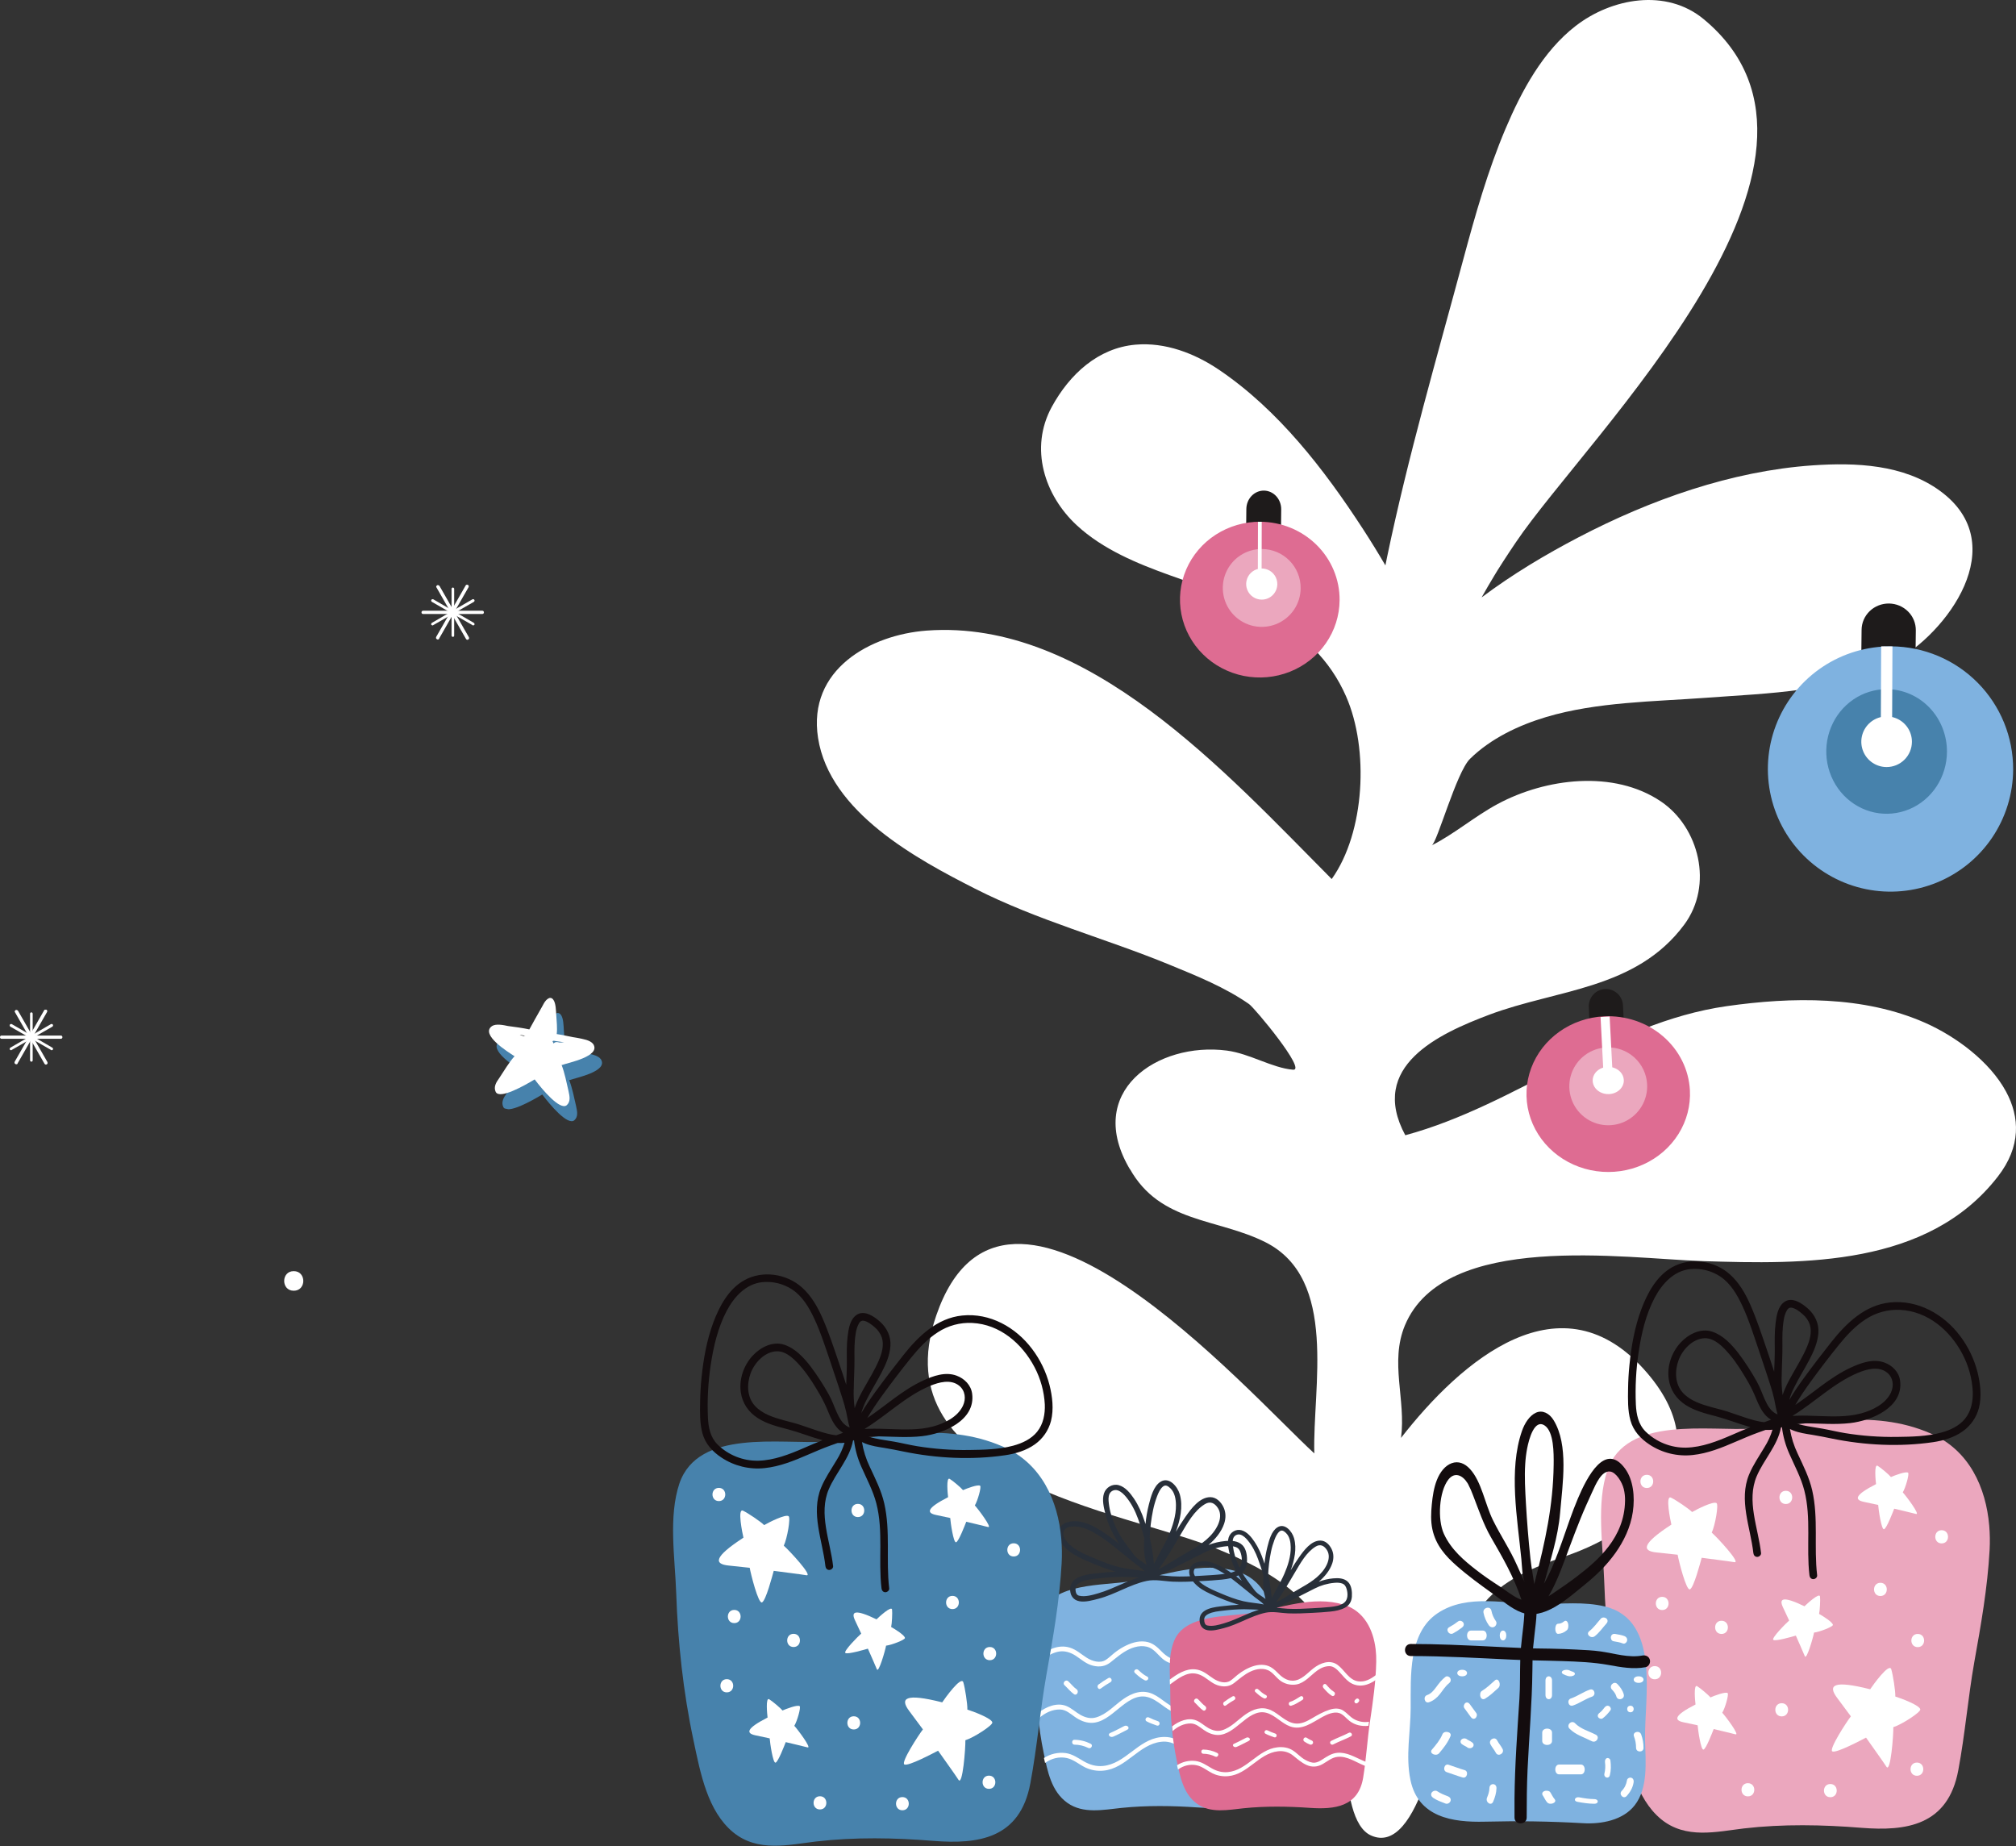 <svg width="617" height="565" viewBox="0 0 617 565" fill="none" xmlns="http://www.w3.org/2000/svg">
<rect x="0" y="0" width="617" height="565" fill="#333333" stroke="none"/>
<path d="M613.963 334.077C608.919 324.726 598.467 317.127 589.256 313.037C570.381 304.67 548.373 305.069 528.463 307.909C492.811 312.998 464.371 338.147 430.093 347.414C418.66 326.251 440.437 316.32 455.79 310.532C476.448 302.746 500.688 302.849 515.44 283C524.488 270.829 519.986 253.171 508.377 245.301C493.895 235.487 473.03 238.165 458.347 246.054C451.367 249.809 445.047 255.248 438.186 258.703C439.87 257.856 445.727 236.319 449.894 232.229C456.273 225.969 464.848 221.928 473.188 219.433C488.827 214.782 506.19 214.723 522.301 213.527C541.162 212.115 562.411 211.8 579.538 202.611C595.861 193.86 616.155 166.619 593.778 150.245C582.626 142.08 567.849 141.509 554.742 142.415C529.926 144.133 505.106 152.932 483.034 164.469C473.089 169.671 462.898 175.719 453.45 182.826C454.711 180.582 456.005 178.361 457.332 176.162C457.583 175.759 458.164 174.804 458.317 174.543C458.864 173.677 459.41 172.821 459.967 171.954C461.253 169.951 462.578 167.973 463.908 165.994C485.935 133.33 573.75 49.274 521.444 5.885C509.953 -3.648 493.289 -0.607 482.231 7.937C472.232 15.674 465.735 27.697 460.775 39.386C455.357 52.182 451.51 65.737 447.889 79.197C439.742 109.47 430.97 139.56 424.551 170.32C424.359 171.221 424.187 172.122 424.005 173.027C421.828 169.297 419.562 165.619 417.207 161.993C405.228 143.537 391.17 125.416 373.127 113.195C365.586 108.087 356.572 104.676 347.514 105.478C336.086 106.492 327.383 114.485 321.9 124.515C315.004 137.169 319.654 151.584 329.535 160.738C337.53 168.15 348.11 172.481 358.055 176.054C378.802 183.505 401.972 190.209 412.006 213.197C419.005 229.227 417.764 254.726 407.573 269.008C375.063 236.324 332.87 189.352 283.643 192.975C266.432 194.244 247.094 204.855 250.365 225.826C253.926 248.633 280.801 262.994 298.375 271.942C317.531 281.691 338.273 287.139 358.03 295.27C366.246 298.651 374.901 302.126 382.269 307.269C384.023 308.494 400.002 327.728 395.751 327.364C389.298 326.817 382.55 322.442 375.487 321.507C354.252 318.736 331.481 334.121 345.992 358.129C345.918 357.961 345.839 357.794 345.75 357.636C355.06 374.37 372.63 372.746 387.353 380.182C409.641 391.448 401.667 424.698 402.248 444.783C381.56 425.791 307.581 341.43 286.539 402.581C269.215 452.889 343.677 462.324 372.246 473.899C389.318 480.819 404.864 490.047 410.144 509.547C412.897 519.71 408.533 556.636 419.552 561.681C434.526 568.527 441.333 525.537 443.239 517.155C448.983 491.883 455.667 484.225 479 476.272C503.269 467.993 527.03 446.899 504.121 420.165C477.931 389.573 447.126 416.499 428.788 440.034C430.339 428.375 425.276 416.838 429.984 405.583C442.047 376.703 497.166 385.153 521.159 385.931C552.121 386.915 590.039 387.619 611.412 360.102C618.613 350.869 618.165 341.863 613.963 334.077Z" fill="white"/>
<path d="M586.338 192.914C586.363 190.76 585.514 188.684 583.977 187.143C582.44 185.601 580.341 184.72 578.141 184.692V184.692C577.051 184.679 575.969 184.877 574.957 185.273C573.945 185.67 573.022 186.258 572.242 187.003C571.462 187.749 570.84 188.638 570.411 189.619C569.982 190.6 569.755 191.654 569.743 192.721L569.657 200.296C569.643 201.363 569.844 202.422 570.248 203.414C570.653 204.405 571.253 205.308 572.014 206.072C572.775 206.836 573.683 207.446 574.685 207.866C575.687 208.286 576.763 208.51 577.853 208.522V208.522C580.055 208.547 582.176 207.716 583.751 206.21C585.326 204.705 586.225 202.648 586.252 200.493L586.338 192.914Z" fill="#1E1B1B"/>
<path d="M616.127 235.565C616.081 242.989 613.835 250.233 609.672 256.38C605.509 262.527 599.617 267.301 592.741 270.099C585.864 272.897 578.312 273.593 571.04 272.099C563.768 270.605 557.103 266.988 551.886 261.706C546.67 256.423 543.137 249.713 541.735 242.422C540.333 235.132 541.124 227.59 544.009 220.749C546.893 213.909 551.742 208.077 557.941 203.992C564.14 199.907 571.411 197.752 578.835 197.8C588.787 197.865 598.306 201.88 605.3 208.962C612.293 216.044 616.187 225.613 616.127 235.565Z" fill="#7FB2E0"/>
<path d="M595.871 230.091C595.848 233.862 594.742 237.541 592.693 240.663C590.645 243.785 587.745 246.209 584.362 247.63C580.978 249.051 577.263 249.405 573.685 248.646C570.107 247.887 566.827 246.05 564.26 243.367C561.694 240.684 559.955 237.276 559.265 233.573C558.575 229.87 558.964 226.039 560.383 222.565C561.802 219.09 564.188 216.128 567.238 214.053C570.287 211.978 573.865 210.883 577.518 210.906C582.416 210.94 587.1 212.979 590.542 216.577C593.984 220.174 595.9 225.035 595.871 230.091V230.091Z" fill="#4782AC"/>
<path d="M579.19 197.829L575.734 197.799L575.615 225.184L579.068 225.205L579.19 197.829Z" fill="white"/>
<path d="M585.146 227.034C585.155 225.502 584.708 224.002 583.864 222.723C583.02 221.445 581.815 220.446 580.403 219.852C578.99 219.258 577.434 219.097 575.929 219.388C574.425 219.679 573.041 220.41 571.953 221.488C570.864 222.566 570.119 223.942 569.813 225.443C569.506 226.945 569.652 228.503 570.231 229.921C570.811 231.339 571.798 232.554 573.067 233.411C574.337 234.269 575.833 234.73 577.365 234.737C579.418 234.747 581.391 233.941 582.85 232.496C584.309 231.052 585.135 229.087 585.146 227.034Z" fill="white"/>
<path d="M392.114 155.894C392.13 154.385 391.584 152.931 390.596 151.851C389.607 150.772 388.258 150.155 386.843 150.137V150.137C385.429 150.12 384.066 150.702 383.054 151.757C382.042 152.811 381.463 154.251 381.446 155.76L381.391 161.066C381.376 162.574 381.923 164.027 382.911 165.105C383.9 166.184 385.249 166.8 386.662 166.818V166.818C388.077 166.835 389.44 166.253 390.452 165.198C391.464 164.144 392.042 162.704 392.059 161.195L392.114 155.894Z" fill="#1E1B1B"/>
<path d="M409.987 183.661C409.955 188.373 408.491 192.97 405.781 196.871C403.071 200.771 399.237 203.801 394.762 205.576C390.288 207.351 385.375 207.792 380.644 206.844C375.912 205.895 371.576 203.599 368.181 200.247C364.787 196.894 362.488 192.635 361.575 188.007C360.661 183.38 361.174 178.593 363.049 174.25C364.924 169.907 368.076 166.204 372.108 163.609C376.14 161.014 380.869 159.643 385.699 159.669C388.909 159.687 392.084 160.322 395.042 161.538C398.001 162.753 400.684 164.526 402.94 166.754C405.196 168.982 406.979 171.622 408.188 174.523C409.398 177.424 410.009 180.529 409.987 183.661Z" fill="#DE6C92"/>
<path d="M398.071 180.003C398.056 182.36 397.342 184.659 396.02 186.609C394.698 188.56 392.828 190.075 390.645 190.963C388.462 191.851 386.065 192.072 383.757 191.597C381.449 191.123 379.333 189.975 377.677 188.298C376.022 186.621 374.9 184.491 374.455 182.177C374.01 179.863 374.26 177.469 375.176 175.298C376.091 173.126 377.629 171.275 379.597 169.978C381.564 168.681 383.872 167.996 386.228 168.01C387.793 168.02 389.341 168.337 390.784 168.945C392.226 169.553 393.535 170.439 394.634 171.553C395.734 172.667 396.604 173.986 397.193 175.436C397.783 176.886 398.081 178.438 398.071 180.003V180.003Z" fill="#EBA7BE"/>
<path d="M386.156 159.687L385.004 159.669L384.965 175.15L386.118 175.159L386.156 159.687Z" fill="white"/>
<path d="M390.923 178.764C390.929 177.821 390.655 176.897 390.136 176.11C389.617 175.323 388.876 174.708 388.007 174.342C387.138 173.976 386.18 173.875 385.254 174.054C384.329 174.232 383.477 174.682 382.806 175.344C382.136 176.007 381.677 176.854 381.488 177.778C381.298 178.702 381.387 179.661 381.743 180.534C382.1 181.407 382.707 182.155 383.488 182.683C384.269 183.211 385.189 183.495 386.132 183.5C386.758 183.504 387.378 183.385 387.957 183.149C388.537 182.913 389.064 182.565 389.509 182.125C389.954 181.685 390.308 181.162 390.551 180.585C390.793 180.008 390.92 179.389 390.923 178.764V178.764Z" fill="white"/>
<path d="M496.72 307.695C496.655 306.297 496.042 304.982 495.016 304.038C493.99 303.094 492.635 302.599 491.247 302.661V302.661C489.86 302.726 488.554 303.343 487.618 304.378C486.681 305.412 486.19 306.779 486.253 308.177L486.48 313.097C486.511 313.792 486.677 314.474 486.97 315.104C487.263 315.735 487.676 316.3 488.187 316.769C488.697 317.238 489.294 317.6 489.944 317.835C490.594 318.071 491.283 318.174 491.973 318.14V318.14C493.361 318.076 494.666 317.458 495.603 316.424C496.539 315.39 497.03 314.023 496.967 312.624L496.72 307.695Z" fill="#1E1B1B"/>
<path d="M517.196 333.613C517.448 338.32 516.229 342.993 513.693 347.04C511.157 351.087 507.418 354.328 502.949 356.351C498.479 358.375 493.48 359.091 488.583 358.408C483.687 357.726 479.112 355.676 475.439 352.518C471.765 349.36 469.157 345.236 467.945 340.666C466.733 336.096 466.97 331.287 468.628 326.846C470.286 322.405 473.289 318.532 477.258 315.717C481.226 312.901 485.983 311.269 490.925 311.028C494.207 310.868 497.49 311.325 500.587 312.374C503.683 313.422 506.533 315.041 508.972 317.138C511.412 319.235 513.393 321.77 514.804 324.597C516.215 327.423 517.028 330.487 517.196 333.613V333.613Z" fill="#DE6C92"/>
<path d="M504.105 331.836C504.225 334.189 503.645 336.526 502.438 338.55C501.23 340.574 499.45 342.194 497.322 343.206C495.194 344.218 492.813 344.576 490.481 344.236C488.15 343.895 485.971 342.87 484.222 341.291C482.472 339.712 481.23 337.65 480.652 335.365C480.075 333.081 480.188 330.676 480.977 328.455C481.766 326.235 483.196 324.298 485.085 322.89C486.975 321.482 489.24 320.666 491.593 320.545C494.749 320.384 497.84 321.483 500.186 323.6C502.532 325.718 503.942 328.68 504.105 331.836V331.836Z" fill="#EBA7BE"/>
<path d="M492.633 311.097L489.854 311.24L490.736 328.27L493.514 328.126L492.633 311.097Z" fill="white"/>
<path d="M496.965 330.439C496.916 329.615 496.588 328.823 496.024 328.162C495.46 327.501 494.685 327.002 493.796 326.727C492.908 326.451 491.946 326.413 491.033 326.616C490.119 326.819 489.295 327.254 488.664 327.867C488.033 328.48 487.624 329.243 487.489 330.059C487.353 330.875 487.498 331.708 487.903 332.452C488.309 333.197 488.957 333.819 489.767 334.241C490.577 334.663 491.512 334.866 492.453 334.823C493.078 334.794 493.691 334.658 494.256 334.423C494.822 334.187 495.328 333.856 495.747 333.449C496.166 333.042 496.49 332.566 496.699 332.05C496.908 331.533 496.998 330.986 496.965 330.439V330.439Z" fill="white"/>
<path d="M390.067 496.731C389.223 489.745 385.922 483.106 378.651 480.927C367.729 477.657 356.584 482.112 345.838 483.925C337.598 485.317 322.335 484.255 318.468 493.809C316.147 499.544 317.114 506.165 317.114 512.178C317.095 520.311 317.757 528.459 319.421 536.424C320.586 542.005 321.739 548.232 326.69 551.734C331.523 555.157 337.706 553.838 343.181 553.274C350.987 552.473 358.848 552.591 366.659 553.135C375.544 553.758 383.922 552.739 385.635 542.423C386.742 535.753 387.094 528.98 388.089 522.291C389.13 515.314 390.137 508.316 390.281 501.252C390.317 499.742 390.245 498.231 390.067 496.731V496.731Z" fill="#7FB2E0"/>
<path d="M316.914 507.571C316.932 508.152 316.955 508.73 316.973 509.307C317.725 508.769 318.469 508.215 319.216 507.696C320.63 506.714 322.124 505.84 323.817 505.473C325.759 505.052 327.655 505.669 329.273 506.737C331 507.876 332.489 509.277 334.562 509.757C336.5 510.213 338.247 509.985 339.831 508.746C341.712 507.27 343.396 505.749 345.585 504.717C347.774 503.685 350.52 503.241 352.61 504.667C354.246 505.785 355.272 507.575 357.076 508.498C358.562 509.286 360.263 509.564 361.921 509.291C364.899 508.755 366.965 506.056 369.297 504.369C370.58 503.439 372.001 502.808 373.603 502.786C375.141 502.763 376.374 503.977 377.337 505.031C378.418 506.213 379.399 507.452 380.698 508.409C381.423 508.933 382.244 509.307 383.113 509.511C383.983 509.715 384.884 509.744 385.765 509.596C387.421 509.334 388.835 508.596 390.152 507.678C390.205 507.071 390.251 506.463 390.29 505.856C388.341 507.361 386.245 508.559 383.796 508.172C380.489 507.648 379.005 504.084 376.483 502.294C373.739 500.344 370.364 501.706 367.98 503.549C365.735 505.289 363.584 508.001 360.502 507.956C358.531 507.929 356.899 506.797 355.569 505.45C354.096 503.956 352.755 502.69 350.6 502.387C348.218 502.052 345.859 502.886 343.79 504.009C342.795 504.56 341.85 505.196 340.964 505.911C340.114 506.594 339.353 507.371 338.446 507.96C336.679 509.127 334.272 508.364 332.629 507.334C330.875 506.234 329.421 504.817 327.395 504.209C323.855 503.141 320.612 504.917 317.805 506.92L316.914 507.571Z" fill="white"/>
<path d="M382.349 521.584C380.953 520.784 379.944 519.484 378.611 518.598C377.123 517.611 375.354 517.735 373.725 518.256C371.45 518.984 369.498 520.115 367.449 521.323C365.602 522.407 363.594 523.446 361.397 523.148C358.082 522.698 355.778 519.757 352.84 518.416C349.606 516.948 346.477 518.066 343.727 520.009C341.062 521.889 338.675 524.631 335.469 525.573C333.78 526.069 332.152 525.625 330.655 524.785C329.158 523.944 327.934 522.704 326.311 522.064C323.485 520.949 320.226 522.256 317.776 524.183C317.829 524.742 317.883 525.299 317.94 525.855C319.751 524.183 322.116 523.088 324.422 523.151C326.228 523.191 327.591 524.451 328.99 525.434C330.435 526.448 332.087 527.189 333.871 527.237C337.144 527.331 339.907 524.859 342.292 522.928C344.791 520.899 347.774 518.452 351.199 519.346C354.377 520.178 356.599 523.07 359.674 524.196C363.917 525.751 367.586 522.765 371.118 520.852C372.81 519.937 375.211 518.824 377.17 519.461C378.559 519.912 379.635 521.352 380.756 522.227C382.742 523.764 385.135 524.237 387.5 523.985C387.563 523.505 387.629 523.026 387.699 522.547C385.859 522.848 383.972 522.509 382.349 521.584Z" fill="white"/>
<path d="M386.652 538.326C386.716 537.841 386.778 537.356 386.837 536.869C386.449 536.726 386.068 536.576 385.695 536.418C382.726 535.146 379.772 533.255 376.408 533.583C374.375 533.784 372.801 534.875 371.136 535.946C370.332 536.461 369.475 536.962 368.504 537.075C367.301 537.204 366.088 536.644 365.062 536.083C363.42 535.191 362.193 533.723 360.628 532.713C359.004 531.665 357.054 531.41 355.158 531.627C348.264 532.411 344.422 539.788 337.551 540.436C335.452 540.635 333.552 540.075 331.749 539.04C329.947 538.006 328.266 536.781 326.151 536.485C323.824 536.191 321.468 536.726 319.504 537.994C319.614 538.5 319.732 539.008 319.847 539.514C321.731 538.139 324.143 537.482 326.526 538.012C328.581 538.464 330.281 539.973 332.142 540.888C333.885 541.724 335.831 542.06 337.757 541.857C344.701 541.193 348.527 533.813 355.361 533.034C356.328 532.909 357.31 532.983 358.246 533.253C359.183 533.522 360.052 533.981 360.8 534.599C362.351 535.83 363.692 537.07 365.523 537.893C367.499 538.778 369.368 538.624 371.234 537.581C373.004 536.585 374.496 535.211 376.606 535.001C379.898 534.676 382.988 536.878 385.903 538.048C386.141 538.152 386.396 538.245 386.652 538.326Z" fill="white"/>
<path d="M328.705 518.469C329.563 519.067 330.347 517.562 329.494 516.969C328.531 516.3 327.794 515.298 326.916 514.501C326.144 513.799 325.032 515.021 325.811 515.728C326.794 516.632 327.622 517.72 328.705 518.469Z" fill="white"/>
<path d="M336.848 516.761C337.829 516.03 338.847 515.363 339.897 514.766C340.636 514.343 339.986 513.092 339.249 513.513C338.2 514.111 337.182 514.777 336.2 515.508C335.514 516.015 336.154 517.271 336.848 516.761Z" fill="white"/>
<path d="M351.083 513.071C350.025 512.565 349.192 511.798 348.356 511.032C347.701 510.431 346.683 511.362 347.341 511.964C348.259 512.807 349.196 513.654 350.358 514.209C351.178 514.602 351.905 513.464 351.083 513.071Z" fill="white"/>
<path d="M360.072 516.851C361.526 516.435 362.766 515.564 364.056 514.785C364.829 514.314 364.13 513.062 363.356 513.53C362.172 514.249 361.038 515.071 359.705 515.453C358.843 515.698 359.208 517.101 360.072 516.851Z" fill="white"/>
<path d="M375.253 511.902C374.195 511.269 373.362 510.314 372.524 509.353C371.869 508.603 370.853 509.769 371.511 510.52C372.427 511.572 373.366 512.631 374.528 513.326C375.348 513.817 376.075 512.396 375.253 511.902Z" fill="white"/>
<path d="M383.71 515.803L384.057 515.457C384.181 515.326 384.249 515.152 384.247 514.972C384.245 514.792 384.172 514.62 384.045 514.493C383.917 514.365 383.745 514.293 383.565 514.291C383.385 514.288 383.211 514.357 383.081 514.481C382.964 514.596 382.849 514.71 382.735 514.827C382.668 514.891 382.615 514.967 382.578 515.051C382.541 515.136 382.522 515.226 382.521 515.318C382.519 515.411 382.537 515.502 382.571 515.587C382.606 515.672 382.658 515.75 382.723 515.815C382.788 515.88 382.865 515.931 382.95 515.966C383.036 516.001 383.127 516.018 383.219 516.017C383.311 516.016 383.402 515.996 383.486 515.96C383.571 515.923 383.647 515.87 383.71 515.803V515.803Z" fill="white"/>
<path d="M328.825 532.419C327.907 532.405 327.907 533.897 328.825 533.911C330.302 533.917 331.76 534.265 333.095 534.928C333.919 535.34 334.642 534.056 333.812 533.64C332.255 532.854 330.553 532.437 328.825 532.419V532.419Z" fill="white"/>
<path d="M344.083 528.216C342.645 528.917 341.295 529.702 339.795 530.336C338.791 530.759 339.699 531.888 340.707 531.461C342.207 530.829 343.557 530.044 344.994 529.342C345.948 528.874 345.051 527.743 344.083 528.216Z" fill="white"/>
<path d="M351.67 525.611C350.857 525.168 350.122 526.347 350.934 526.789C351.909 527.32 352.975 527.664 354.021 528.051C354.895 528.377 355.272 527.057 354.409 526.736C353.467 526.426 352.551 526.05 351.67 525.611V525.611Z" fill="white"/>
<path d="M365.594 528.237C364.712 527.671 363.892 529.038 364.766 529.6C365.399 530.034 366.085 530.392 366.809 530.665C367.019 530.719 367.242 530.692 367.432 530.589C367.621 530.485 367.76 530.315 367.82 530.114C367.873 529.912 367.843 529.698 367.736 529.517C367.629 529.336 367.454 529.202 367.246 529.142C366.659 528.906 366.105 528.602 365.594 528.237V528.237Z" fill="white"/>
<path d="M380.542 526.468C378.497 527.536 376.302 528.278 374.258 529.354C373.417 529.793 374.163 531.039 375.004 530.6C377.049 529.533 379.246 528.791 381.29 527.714C382.129 527.276 381.383 526.03 380.542 526.468Z" fill="white"/>
<path d="M380.283 472.891C378.911 471.487 376.781 471.43 374.944 471.602C373.204 471.767 371.495 472.167 369.866 472.792C371.971 471.019 373.796 468.802 374.649 466.298C375.226 464.602 375.221 462.791 374.42 461.168C373.672 459.646 372.288 458.194 370.468 458.171C367.156 458.131 364.52 461.739 362.846 464.13C361.787 465.63 360.817 467.183 359.872 468.752C361.188 465.173 362.142 461.075 361.08 457.315C360.424 454.985 357.848 451.779 355.158 453.477C353.008 454.832 352.205 458.16 351.615 460.413C351.119 462.375 350.774 464.371 350.581 466.384C350.463 466.03 350.345 465.676 350.226 465.322C349.43 462.961 348.442 460.671 347.038 458.593C345.926 456.95 344.407 455.037 342.38 454.497C340.452 453.987 338.467 455.175 337.87 457.029C337.234 459.002 337.819 461.346 338.302 463.29C339.112 466.567 340.64 469.626 342.515 472.456C341.399 471.552 340.267 470.672 339.098 469.861C335.596 467.434 331.019 464.489 326.551 465.882C324.905 466.395 323.781 467.705 323.82 469.432C323.866 471.424 325.531 473.323 326.988 474.524C328.729 475.96 330.877 476.904 332.936 477.805C335.483 478.952 338.1 479.944 340.77 480.776C341.015 480.851 341.26 480.919 341.504 480.982C339.674 481.05 337.867 481.224 336.051 481.434C333.023 481.765 327.702 482.192 327.517 486.148C327.428 488.059 328.349 489.644 330.321 490.019C332.183 490.371 334.379 489.725 336.17 489.264C341.28 487.95 345.766 484.915 350.942 483.807C353.568 483.244 356.302 483.913 358.948 484.033C361.851 484.157 364.795 484.003 367.693 483.854C369.775 483.748 371.87 483.617 373.945 483.403C375.743 483.224 377.534 482.879 379.142 482.048C380.704 481.23 381.509 479.803 381.628 478.098C381.747 476.394 381.537 474.174 380.283 472.891ZM368.748 460.316C370.422 459.293 371.762 459.984 372.753 461.515C373.771 463.096 373.499 464.997 372.764 466.614C371.11 470.24 367.604 472.652 364.23 474.558C362.192 475.709 360.206 476.942 358.205 478.153C357.173 478.776 356.146 479.451 355.064 479.995L354.552 480.25C357.137 476.863 359.241 473.119 361.414 469.464C363.34 466.237 365.415 462.353 368.748 460.316ZM352.909 462.062C353.205 460.642 353.613 459.246 354.129 457.889C354.529 456.859 355.044 455.649 355.922 454.929C356.748 454.251 357.507 454.8 358.209 455.464C359.564 456.764 359.877 458.808 359.904 460.581C359.952 463.791 358.9 467.072 357.631 469.992C356.826 471.85 355.826 473.634 354.858 475.411C354.291 476.457 353.74 477.527 353.17 478.584C352.994 476.777 352.774 474.985 352.452 473.198C352.294 472.327 352.095 471.467 351.873 470.611C351.974 467.737 352.321 464.878 352.909 462.062V462.062ZM339.354 460.043C339.238 459.065 339.157 458.04 339.583 457.128C339.806 456.685 340.183 456.337 340.645 456.147C341.108 455.957 341.624 455.939 342.099 456.096C343.138 456.448 343.991 457.322 344.668 458.142C346.29 460.106 347.413 462.36 348.284 464.729C349.012 466.693 349.693 468.709 350.222 470.749C350.084 472.844 350.032 475.005 350.485 477.035C350.627 477.665 350.794 478.29 350.942 478.92C350.027 478.184 348.945 477.599 348.076 476.875C347.207 476.15 346.498 475.111 345.821 474.176C345.032 473.083 344.199 472.027 343.46 470.898C341.991 468.646 340.857 466.198 340.091 463.629C339.743 462.456 339.496 461.257 339.354 460.043V460.043ZM334.894 476.87C332.7 475.942 330.42 475 328.489 473.609C327.181 472.67 324.9 470.484 325.552 468.653C326.238 466.743 329.372 467.05 330.877 467.402C333.238 467.955 335.418 469.319 337.401 470.649C339.654 472.157 341.722 473.959 343.847 475.637C344.952 476.511 346.029 477.419 347.136 478.293C348.193 479.126 349.403 479.907 350.359 480.864C347.95 480.379 345.475 480.268 343.076 479.717C340.255 479.072 337.552 477.995 334.894 476.87ZM336.227 487.557C334.455 488.086 332.08 488.786 330.227 488.318C329.301 488.092 329.161 487.02 329.157 486.234C329.157 485.311 329.738 484.701 330.529 484.299C332.188 483.45 334.189 483.26 336.005 483.055C338.434 482.754 340.878 482.59 343.325 482.563C345.08 482.563 346.832 482.696 348.586 482.732C346.865 483.283 345.178 483.933 343.533 484.678C341.125 485.719 338.743 486.819 336.227 487.557ZM378.867 480.271C377.495 481.352 375.502 481.589 373.814 481.77C371.742 481.996 369.644 482.1 367.565 482.222C364.642 482.38 361.645 482.558 358.717 482.391C357.448 482.319 356.174 482.152 354.9 482.054C359.424 479.796 363.914 477.471 368.432 475.195C370.575 474.099 372.912 473.421 375.315 473.198C376.248 473.11 377.245 473.101 378.142 473.413C379.1 473.745 379.501 474.474 379.768 475.384C380.24 476.985 380.299 479.155 378.867 480.271Z" fill="#282F39"/>
<path d="M608.807 466.904C607.819 455.289 602.734 443.73 590.796 438.638C572.762 430.823 554.241 436.158 536.487 437.186C522.922 438.045 497.689 433.158 491.929 449.993C488.534 460.202 490.573 472.569 490.961 483.66C491.485 498.667 493.082 513.747 496.23 528.517C498.394 538.815 500.561 550.253 508.369 556.717C515.944 562.922 525.356 560.544 533.727 559.55C545.685 558.163 557.738 558.397 569.726 559.362C583.327 560.429 596.207 558.746 599.345 541.704C601.407 530.737 602.309 519.586 604.236 508.649C606.274 497.284 608.283 485.926 608.922 474.353C609.056 471.871 609.018 469.382 608.807 466.904V466.904Z" fill="#EBA7BE"/>
<path d="M525.359 459.998C524.431 459.3 519.402 461.833 517.874 462.722C516.817 461.655 512.812 458.967 511.399 458.312C509.608 457.482 511.225 465.264 511.531 466.568C502.389 472.519 502.501 474.647 507.003 475.098C509.154 475.317 511.303 475.547 513.448 475.786C513.777 477.693 516.082 486.848 517.202 486.384C518.384 485.9 520.38 478.233 520.802 476.721C522.728 476.995 528.9 477.736 530.82 478.068C532.911 478.427 525.577 470.494 523.877 469.018C524.918 466.845 526.028 460.509 525.359 459.998Z" fill="white"/>
<path d="M587.707 523.133C587.581 521.885 581.887 519.747 580.063 519.181C580.135 517.561 579.332 512.413 578.818 510.813C578.159 508.784 573.173 515.753 572.367 516.965C560.949 514.07 559.342 515.72 562.279 519.619C563.685 521.483 565.078 523.357 566.459 525.241C565.181 526.887 559.599 535.42 560.797 535.98C562.049 536.563 569.594 532.525 571.102 531.758C572.297 533.487 576.23 538.924 577.359 540.689C578.607 542.612 579.523 530.987 579.454 528.557C581.953 527.799 587.795 524.032 587.707 523.133Z" fill="white"/>
<path d="M583.982 450.701C583.406 450.165 579.823 451.521 578.73 452.019C578.087 451.222 575.568 449.121 574.659 448.577C573.507 447.889 574.05 453.27 574.168 454.176C567.562 457.558 567.49 459.007 570.503 459.626C571.942 459.926 573.381 460.229 574.817 460.548C574.903 461.865 575.805 468.215 576.609 467.981C577.412 467.747 579.332 462.689 579.724 461.698C581.008 462.027 585.132 462.952 586.406 463.311C587.796 463.703 583.393 457.825 582.349 456.702C583.205 455.302 584.4 451.09 583.982 450.701Z" fill="white"/>
<path d="M528.748 518.14C528.168 517.604 524.589 518.96 523.479 519.458C522.84 518.661 520.321 516.563 519.412 516.016C518.256 515.328 518.802 520.709 518.918 521.615C512.315 524.997 512.239 526.446 515.256 527.068C516.694 527.365 518.131 527.671 519.567 527.987C519.652 529.304 520.554 535.654 521.361 535.42C522.168 535.186 524.081 530.128 524.477 529.136C525.761 529.466 529.881 530.391 531.155 530.75C532.549 531.142 528.145 525.264 527.098 524.144C527.968 522.751 529.166 518.522 528.748 518.14Z" fill="white"/>
<path d="M560.955 497.294C561.034 496.507 557.791 494.472 556.733 493.899C556.98 492.911 557.135 489.618 557.02 488.577C556.875 487.243 552.913 490.922 552.265 491.561C545.583 488.337 544.38 489.15 545.704 491.929C546.337 493.247 546.96 494.578 547.575 495.924C546.587 496.784 542.059 501.342 542.727 501.852C543.396 502.362 548.593 500.828 549.62 500.535C550.14 501.75 551.879 505.603 552.363 506.835C552.89 508.182 554.922 501.121 555.186 499.613C556.803 499.448 560.899 497.861 560.955 497.294Z" fill="white"/>
<path d="M575.505 484.381C572.903 484.381 572.903 488.422 575.505 488.422C578.107 488.422 578.11 484.381 575.505 484.381Z" fill="white"/>
<path d="M586.927 500.028C584.325 500.028 584.325 504.065 586.927 504.065C589.528 504.065 589.532 500.028 586.927 500.028Z" fill="white"/>
<path d="M594.243 468.287C591.642 468.287 591.642 472.325 594.243 472.325C596.845 472.325 596.848 468.287 594.243 468.287Z" fill="white"/>
<path d="M546.555 456.227C543.953 456.227 543.953 460.265 546.555 460.265C549.156 460.265 549.16 456.227 546.555 456.227Z" fill="white"/>
<path d="M508.721 488.676C506.116 488.676 506.116 492.713 508.721 492.713C511.326 492.713 511.31 488.676 508.721 488.676Z" fill="white"/>
<path d="M526.874 495.993C524.269 495.993 524.269 500.031 526.874 500.031C529.479 500.031 529.469 495.993 526.874 495.993Z" fill="white"/>
<path d="M506.436 509.871C503.831 509.871 503.831 513.909 506.436 513.909C509.041 513.909 509.051 509.871 506.436 509.871Z" fill="white"/>
<path d="M534.949 545.702C532.344 545.702 532.344 549.739 534.949 549.739C537.554 549.739 537.55 545.702 534.949 545.702Z" fill="white"/>
<path d="M545.293 521.226C542.688 521.226 542.688 525.264 545.293 525.264C547.898 525.264 547.911 521.226 545.293 521.226Z" fill="white"/>
<path d="M560.181 545.955C557.576 545.955 557.576 549.993 560.181 549.993C562.786 549.993 562.783 545.955 560.181 545.955Z" fill="white"/>
<path d="M504.012 451.334C501.407 451.334 501.407 455.371 504.012 455.371C506.617 455.371 506.617 451.334 504.012 451.334Z" fill="white"/>
<path d="M586.673 539.395C584.071 539.395 584.071 543.433 586.673 543.433C589.275 543.433 589.278 539.395 586.673 539.395Z" fill="white"/>
<path d="M605.214 419.883C604.186 415.88 602.374 412.122 599.882 408.825C594.883 402.179 586.963 397.713 578.476 398.586C570.77 399.379 565.063 404.919 560.475 410.708C557.548 414.403 554.659 418.164 551.89 421.978C550.368 424.076 548.909 426.229 547.589 428.462C547.995 427.019 548.554 425.624 549.255 424.299C550.645 421.517 552.315 418.885 553.757 416.132C555.101 413.573 556.303 410.847 556.517 407.929C556.724 405.077 555.499 402.445 553.408 400.545C551.636 398.935 548.557 396.758 546.163 398.391C544.111 399.781 543.693 402.712 543.416 404.978C543.107 407.504 543.146 410.059 543.176 412.599C543.206 414.993 543.057 417.384 542.985 419.775C542.264 417.512 541.509 415.256 540.742 413.01C539.175 408.429 537.666 403.789 535.723 399.363C534.208 395.902 532.269 392.51 529.417 389.974C524.707 385.778 517.37 384.672 511.804 387.781C507.019 390.451 504.21 395.665 502.349 400.624C500.291 406.108 499.267 411.973 498.687 417.782C498.447 420.173 498.309 422.577 498.276 424.981C498.23 428.202 498.131 431.584 499.007 434.713C499.896 437.897 502.106 440.275 504.816 442.06C508.712 444.642 513.388 445.78 518.035 445.277C522.662 444.797 527.013 443.018 531.248 441.187C533.553 440.199 535.822 439.211 538.163 438.371L540.36 437.588C541.066 437.627 541.775 437.608 542.478 437.532C541.905 439.399 541.088 441.181 540.047 442.834C538.401 445.617 536.543 448.254 535.302 451.258C532.091 459.04 535.733 467.424 536.619 475.272C536.691 475.911 537.103 476.451 537.798 476.451C538.384 476.451 539.046 475.911 538.974 475.272C538.124 467.645 534.436 459.251 537.656 451.732C539.83 446.641 544.049 442.343 545.066 436.873C545.168 436.83 545.264 436.781 545.362 436.738C545.703 439.565 546.47 442.325 547.638 444.922C549.262 448.636 551.201 452.167 552.216 456.119C554.393 464.586 552.766 473.477 553.787 482.083C553.862 482.722 554.267 483.262 554.966 483.262C555.549 483.262 556.217 482.722 556.141 482.083C555.117 473.438 556.579 464.629 554.63 456.086C553.727 452.114 551.87 448.495 550.167 444.826C549.027 442.448 548.234 439.918 547.813 437.314C548.134 437.48 548.464 437.628 548.801 437.759C550.648 438.49 552.67 438.783 554.623 439.093C556.635 439.422 558.611 439.817 560.607 440.229C570.697 442.3 581.407 442.834 591.623 441.342C594.814 440.874 598.068 439.906 600.719 438.012C603.158 436.283 604.907 433.747 605.659 430.853C606.551 427.28 606.09 423.404 605.214 419.883ZM539.948 435.23C537.926 435.039 535.871 434.38 534.116 433.817C532.288 433.231 530.494 432.556 528.672 431.966C527.062 431.446 525.405 431.067 523.775 430.616C520.67 429.756 517.373 428.712 515.108 426.295C512.592 423.608 512.509 419.554 513.724 416.271C514.913 413.046 518.006 409.684 521.658 409.533C524.836 409.404 527.553 412.388 529.417 414.594C531.62 417.199 533.395 420.157 535.104 423.101C536.027 424.743 536.84 426.445 537.538 428.195C538.299 430.02 539.128 431.818 540.502 433.267C540.953 433.735 541.466 434.139 542.026 434.469C541.339 434.726 540.642 434.979 539.935 435.23H539.948ZM543.469 432.595C541.766 431.696 540.834 429.849 540.074 428.172C539.257 426.361 538.631 424.467 537.643 422.738C535.986 419.752 534.124 416.883 532.071 414.153C529.957 411.42 527.398 408.65 524.032 407.527C520.479 406.338 516.698 408.33 514.317 410.912C511.594 413.876 510.154 418.059 510.721 422.05C511.195 425.416 513.059 428.126 515.888 429.954C518.667 431.755 522.01 432.589 525.172 433.415C528.623 434.331 531.926 435.668 535.358 436.636L535.74 436.741C533.823 437.486 531.939 438.302 530.049 439.126C525.6 441.052 520.927 442.906 516.02 443.018C513.73 443.055 511.455 442.637 509.328 441.789C507.2 440.941 505.261 439.68 503.624 438.078C501.391 435.849 500.812 432.849 500.66 429.809C500.426 424.431 500.713 419.044 501.516 413.722C502.363 408.041 503.723 402.248 506.417 397.137C508.686 392.856 512.272 388.904 517.284 388.377C520.557 388.044 523.843 388.867 526.571 390.705C529.644 392.783 531.626 396.169 533.174 399.455C535.18 403.704 536.589 408.245 538.114 412.681C538.992 415.236 539.847 417.8 540.68 420.371C541.493 422.916 542.402 425.495 542.985 428.106C543.341 429.697 543.551 431.301 544.045 432.845C543.844 432.775 543.648 432.694 543.456 432.602L543.469 432.595ZM545.293 421.108C545.323 417.973 545.547 414.851 545.511 411.709C545.484 409.154 545.468 406.549 545.903 404.02C546.04 402.939 546.381 401.894 546.907 400.941C547.054 400.684 547.261 400.467 547.51 400.308C547.727 400.191 547.975 400.14 548.221 400.16C549.492 400.344 550.777 401.355 551.742 402.205C552.717 403.026 553.454 404.094 553.876 405.297C554.643 407.646 553.876 410.267 552.888 412.503C551.662 415.342 550.013 417.98 548.508 420.674C547.398 422.65 546.278 424.734 545.577 426.931C545.31 425.004 545.21 423.058 545.277 421.115L545.293 421.108ZM548.587 433.293C555.427 429.137 561.187 423.229 568.639 420.12C571.33 418.991 574.972 418.003 577.531 420.041C579.421 421.553 579.724 424.079 578.694 426.236C577.047 429.664 573.042 431.61 569.558 432.542C565.277 433.689 560.726 433.488 556.336 433.333C554.149 433.257 551.959 433.168 549.769 433.254L548.587 433.293ZM601.476 434.09C599.622 436.396 596.882 437.66 594.089 438.418C589.742 439.593 585.03 439.676 580.557 439.735C575.25 439.813 569.946 439.426 564.707 438.576C562.372 438.197 560.077 437.621 557.752 437.202C555.776 436.85 553.8 436.61 551.85 436.178C551.173 436.036 550.505 435.856 549.848 435.638C550.902 435.595 551.946 435.546 552.94 435.566C557.37 435.648 561.799 436.007 566.219 435.506C572.805 434.762 582.645 430.672 581.522 422.475C581.167 419.863 579.155 417.864 576.767 416.988C573.345 415.714 569.617 417.054 566.492 418.493C560.235 421.375 555.14 426.124 549.456 429.941C550.872 427.517 552.456 425.189 554.106 422.913C556.892 419.08 559.784 415.283 562.761 411.597C565.161 408.633 567.819 405.765 571.043 403.694C574.168 401.658 577.858 400.666 581.582 400.861C590.009 401.276 596.842 407.175 600.62 414.393C602.479 417.921 603.552 421.809 603.765 425.791C603.877 428.709 603.324 431.775 601.453 434.1L601.476 434.09Z" fill="url(#paint0_radial_601_5)"/>
<path d="M324.807 470.904C323.819 459.289 318.734 447.73 306.796 442.638C288.762 434.823 270.241 440.158 252.487 441.186C238.922 442.045 213.689 437.158 207.929 453.993C204.534 464.202 206.573 476.569 206.961 487.66C207.485 502.667 209.082 517.747 212.23 532.517C214.394 542.815 216.561 554.253 224.369 560.717C231.944 566.922 241.356 564.544 249.727 563.55C261.685 562.163 273.738 562.397 285.726 563.362C299.327 564.429 312.207 562.746 315.345 545.704C317.407 534.737 318.309 523.586 320.236 512.649C322.274 501.284 324.283 489.926 324.922 478.353C325.056 475.871 325.018 473.382 324.807 470.904V470.904Z" fill="#4782AC"/>
<path d="M241.359 463.998C240.431 463.3 235.402 465.833 233.874 466.722C232.817 465.655 228.812 462.967 227.399 462.312C225.608 461.482 227.225 469.264 227.531 470.568C218.389 476.519 218.501 478.647 223.003 479.098C225.154 479.317 227.303 479.547 229.448 479.786C229.777 481.693 232.082 490.848 233.202 490.384C234.384 489.9 236.38 482.233 236.802 480.721C238.728 480.995 244.9 481.736 246.82 482.068C248.911 482.427 241.577 474.494 239.877 473.018C240.918 470.845 242.028 464.509 241.359 463.998Z" fill="white"/>
<path d="M303.707 527.133C303.581 525.885 297.887 523.747 296.063 523.181C296.135 521.561 295.332 516.413 294.818 514.813C294.159 512.784 289.173 519.753 288.367 520.965C276.949 518.07 275.342 519.72 278.279 523.619C279.685 525.483 281.078 527.357 282.459 529.241C281.181 530.887 275.599 539.42 276.797 539.98C278.049 540.563 285.594 536.525 287.102 535.758C288.297 537.487 292.23 542.924 293.359 544.689C294.607 546.612 295.523 534.987 295.454 532.557C297.953 531.799 303.795 528.032 303.707 527.133Z" fill="white"/>
<path d="M299.982 454.701C299.406 454.165 295.823 455.521 294.73 456.019C294.087 455.222 291.568 453.121 290.659 452.577C289.507 451.889 290.05 457.27 290.168 458.176C283.562 461.558 283.49 463.007 286.503 463.626C287.942 463.926 289.381 464.229 290.817 464.548C290.903 465.865 291.805 472.215 292.609 471.981C293.412 471.747 295.332 466.689 295.724 465.698C297.008 466.027 301.132 466.952 302.406 467.311C303.796 467.703 299.393 461.825 298.349 460.702C299.205 459.302 300.4 455.09 299.982 454.701Z" fill="white"/>
<path d="M244.748 522.14C244.168 521.604 240.589 522.96 239.479 523.458C238.84 522.661 236.321 520.563 235.412 520.016C234.256 519.328 234.802 524.709 234.918 525.615C228.315 528.997 228.239 530.446 231.256 531.068C232.694 531.365 234.131 531.671 235.567 531.987C235.652 533.304 236.554 539.654 237.361 539.42C238.168 539.186 240.081 534.128 240.477 533.136C241.761 533.466 245.881 534.391 247.155 534.75C248.549 535.142 244.145 529.264 243.098 528.144C243.968 526.751 245.166 522.522 244.748 522.14Z" fill="white"/>
<path d="M276.955 501.294C277.034 500.507 273.791 498.472 272.733 497.899C272.98 496.911 273.135 493.618 273.02 492.577C272.875 491.243 268.913 494.922 268.265 495.561C261.583 492.337 260.38 493.15 261.704 495.929C262.337 497.247 262.96 498.578 263.575 499.924C262.587 500.784 258.059 505.342 258.727 505.852C259.396 506.362 264.593 504.828 265.62 504.535C266.14 505.75 267.879 509.603 268.363 510.835C268.89 512.182 270.922 505.121 271.186 503.613C272.803 503.448 276.899 501.861 276.955 501.294Z" fill="white"/>
<path d="M291.505 488.381C288.903 488.381 288.903 492.422 291.505 492.422C294.107 492.422 294.11 488.381 291.505 488.381Z" fill="white"/>
<path d="M302.927 504.028C300.325 504.028 300.325 508.065 302.927 508.065C305.528 508.065 305.532 504.028 302.927 504.028Z" fill="white"/>
<path d="M310.243 472.287C307.642 472.287 307.642 476.325 310.243 476.325C312.845 476.325 312.848 472.287 310.243 472.287Z" fill="white"/>
<path d="M262.555 460.227C259.953 460.227 259.953 464.265 262.555 464.265C265.156 464.265 265.16 460.227 262.555 460.227Z" fill="white"/>
<path d="M224.721 492.676C222.116 492.676 222.116 496.713 224.721 496.713C227.326 496.713 227.31 492.676 224.721 492.676Z" fill="white"/>
<path d="M242.874 499.993C240.269 499.993 240.269 504.031 242.874 504.031C245.479 504.031 245.469 499.993 242.874 499.993Z" fill="white"/>
<path d="M222.436 513.871C219.831 513.871 219.831 517.909 222.436 517.909C225.041 517.909 225.051 513.871 222.436 513.871Z" fill="white"/>
<path d="M250.949 549.702C248.344 549.702 248.344 553.739 250.949 553.739C253.554 553.739 253.55 549.702 250.949 549.702Z" fill="white"/>
<path d="M261.293 525.226C258.688 525.226 258.688 529.264 261.293 529.264C263.898 529.264 263.911 525.226 261.293 525.226Z" fill="white"/>
<path d="M276.181 549.955C273.576 549.955 273.576 553.993 276.181 553.993C278.786 553.993 278.783 549.955 276.181 549.955Z" fill="white"/>
<path d="M220.012 455.334C217.407 455.334 217.407 459.371 220.012 459.371C222.617 459.371 222.617 455.334 220.012 455.334Z" fill="white"/>
<path d="M302.673 543.395C300.071 543.395 300.071 547.433 302.673 547.433C305.275 547.433 305.278 543.395 302.673 543.395Z" fill="white"/>
<path d="M321.214 423.883C320.186 419.88 318.374 416.122 315.882 412.825C310.883 406.179 302.963 401.713 294.476 402.586C286.77 403.379 281.063 408.919 276.475 414.708C273.548 418.403 270.659 422.164 267.89 425.978C266.368 428.076 264.909 430.229 263.589 432.462C263.995 431.019 264.554 429.624 265.255 428.299C266.645 425.517 268.315 422.885 269.757 420.132C271.101 417.573 272.303 414.847 272.517 411.929C272.724 409.077 271.499 406.445 269.408 404.545C267.636 402.935 264.557 400.758 262.163 402.391C260.111 403.781 259.693 406.712 259.416 408.978C259.107 411.504 259.146 414.059 259.176 416.599C259.206 418.993 259.057 421.384 258.985 423.775C258.264 421.512 257.509 419.256 256.742 417.01C255.175 412.429 253.666 407.789 251.723 403.363C250.208 399.902 248.269 396.51 245.417 393.974C240.707 389.778 233.37 388.672 227.804 391.781C223.019 394.451 220.21 399.665 218.349 404.624C216.291 410.108 215.267 415.973 214.687 421.782C214.447 424.173 214.309 426.577 214.276 428.981C214.23 432.202 214.131 435.584 215.007 438.713C215.896 441.897 218.106 444.275 220.816 446.06C224.712 448.642 229.388 449.78 234.035 449.277C238.662 448.797 243.013 447.018 247.248 445.187C249.553 444.199 251.822 443.211 254.163 442.371L256.36 441.588C257.066 441.627 257.775 441.608 258.478 441.532C257.905 443.399 257.088 445.181 256.047 446.834C254.401 449.617 252.543 452.254 251.302 455.258C248.091 463.04 251.733 471.424 252.619 479.272C252.691 479.911 253.103 480.451 253.798 480.451C254.384 480.451 255.046 479.911 254.974 479.272C254.124 471.645 250.436 463.251 253.656 455.732C255.83 450.641 260.049 446.343 261.066 440.873C261.168 440.83 261.264 440.781 261.362 440.738C261.703 443.565 262.47 446.325 263.638 448.922C265.262 452.636 267.201 456.167 268.216 460.119C270.393 468.586 268.766 477.477 269.787 486.083C269.862 486.722 270.267 487.262 270.966 487.262C271.549 487.262 272.217 486.722 272.141 486.083C271.117 477.438 272.579 468.629 270.63 460.086C269.727 456.114 267.87 452.495 266.167 448.826C265.027 446.448 264.234 443.918 263.813 441.314C264.134 441.48 264.464 441.628 264.801 441.759C266.648 442.49 268.67 442.783 270.623 443.093C272.635 443.422 274.611 443.817 276.607 444.229C286.697 446.3 297.407 446.834 307.623 445.342C310.814 444.874 314.068 443.906 316.719 442.012C319.158 440.283 320.907 437.747 321.659 434.853C322.551 431.28 322.09 427.404 321.214 423.883ZM255.948 439.23C253.926 439.039 251.871 438.38 250.116 437.817C248.288 437.231 246.494 436.556 244.672 435.966C243.062 435.446 241.405 435.067 239.775 434.616C236.67 433.756 233.373 432.712 231.108 430.295C228.592 427.608 228.509 423.554 229.724 420.271C230.913 417.046 234.006 413.684 237.658 413.533C240.836 413.404 243.553 416.388 245.417 418.594C247.62 421.199 249.395 424.157 251.104 427.101C252.027 428.743 252.84 430.445 253.538 432.195C254.299 434.02 255.128 435.818 256.502 437.267C256.953 437.735 257.466 438.139 258.026 438.469C257.339 438.726 256.642 438.979 255.935 439.23H255.948ZM259.469 436.595C257.766 435.696 256.834 433.849 256.074 432.172C255.257 430.361 254.631 428.467 253.643 426.738C251.986 423.752 250.124 420.883 248.071 418.153C245.957 415.42 243.398 412.65 240.032 411.527C236.479 410.338 232.698 412.33 230.317 414.912C227.594 417.876 226.154 422.059 226.721 426.05C227.195 429.416 229.059 432.126 231.888 433.954C234.667 435.755 238.01 436.589 241.172 437.415C244.623 438.331 247.926 439.668 251.358 440.636L251.74 440.741C249.823 441.486 247.939 442.302 246.049 443.126C241.6 445.052 236.927 446.906 232.02 447.018C229.73 447.055 227.455 446.637 225.328 445.789C223.2 444.941 221.261 443.68 219.624 442.078C217.391 439.849 216.812 436.849 216.66 433.809C216.426 428.431 216.713 423.044 217.516 417.722C218.363 412.041 219.723 406.248 222.417 401.137C224.686 396.856 228.272 392.904 233.284 392.377C236.557 392.044 239.843 392.867 242.571 394.705C245.644 396.783 247.626 400.169 249.174 403.455C251.18 407.704 252.589 412.245 254.114 416.681C254.992 419.236 255.847 421.8 256.68 424.371C257.493 426.916 258.402 429.495 258.985 432.106C259.341 433.697 259.551 435.301 260.045 436.845C259.844 436.775 259.648 436.694 259.456 436.602L259.469 436.595ZM261.293 425.108C261.323 421.973 261.547 418.851 261.511 415.709C261.484 413.154 261.468 410.549 261.903 408.02C262.04 406.939 262.381 405.894 262.907 404.941C263.054 404.684 263.261 404.467 263.51 404.308C263.727 404.191 263.975 404.14 264.221 404.16C265.492 404.344 266.777 405.355 267.742 406.205C268.717 407.026 269.454 408.094 269.876 409.297C270.643 411.646 269.876 414.267 268.888 416.503C267.662 419.342 266.013 421.98 264.508 424.674C263.398 426.65 262.278 428.734 261.577 430.931C261.31 429.004 261.21 427.058 261.277 425.115L261.293 425.108ZM264.587 437.293C271.427 433.137 277.187 427.229 284.639 424.12C287.33 422.991 290.972 422.003 293.531 424.041C295.421 425.553 295.724 428.079 294.694 430.236C293.047 433.664 289.042 435.61 285.558 436.542C281.277 437.689 276.726 437.488 272.336 437.333C270.149 437.257 267.959 437.168 265.769 437.254L264.587 437.293ZM317.476 438.09C315.622 440.396 312.882 441.66 310.089 442.418C305.742 443.593 301.03 443.676 296.557 443.735C291.25 443.813 285.946 443.426 280.707 442.576C278.372 442.197 276.077 441.621 273.752 441.202C271.776 440.85 269.8 440.61 267.85 440.178C267.173 440.036 266.505 439.856 265.848 439.638C266.902 439.595 267.946 439.546 268.94 439.566C273.37 439.648 277.799 440.007 282.219 439.506C288.805 438.762 298.645 434.672 297.522 426.475C297.167 423.863 295.155 421.864 292.767 420.988C289.345 419.714 285.617 421.054 282.492 422.493C276.235 425.375 271.14 430.124 265.456 433.941C266.872 431.517 268.456 429.189 270.106 426.913C272.892 423.08 275.784 419.283 278.761 415.597C281.161 412.633 283.819 409.765 287.043 407.694C290.168 405.658 293.858 404.666 297.582 404.861C306.009 405.276 312.842 411.175 316.62 418.393C318.479 421.921 319.552 425.809 319.765 429.791C319.877 432.709 319.324 435.775 317.453 438.1L317.476 438.09Z" fill="url(#paint1_radial_601_5)"/>
<path d="M421.013 504.669C420.286 498.651 417.443 492.933 411.179 491.056C401.771 488.239 392.171 492.077 382.915 493.638C375.817 494.837 362.67 493.922 359.339 502.152C357.34 507.093 358.172 512.795 358.172 517.975C358.156 524.98 358.726 532 360.159 538.86C361.163 543.667 362.156 549.031 366.421 552.048C370.584 554.996 375.91 553.86 380.626 553.374C387.35 552.685 394.121 552.787 400.849 553.255C408.503 553.792 415.72 552.914 417.196 544.028C418.148 538.282 418.452 532.448 419.309 526.687C420.206 520.676 421.073 514.649 421.198 508.564C421.228 507.263 421.166 505.962 421.013 504.669V504.669Z" fill="#DE6C92"/>
<path d="M358 514.007C358.016 514.507 358.035 515.005 358.051 515.502C358.699 515.039 359.339 514.562 359.983 514.115C361.201 513.269 362.488 512.516 363.946 512.2C365.619 511.837 367.252 512.368 368.646 513.289C370.134 514.27 371.416 515.476 373.202 515.89C374.871 516.282 376.376 516.086 377.74 515.019C379.361 513.748 380.811 512.437 382.696 511.548C384.582 510.66 386.948 510.277 388.748 511.505C390.157 512.468 391.041 514.011 392.595 514.805C393.875 515.484 395.34 515.724 396.768 515.488C399.333 515.027 401.113 512.702 403.122 511.248C404.227 510.448 405.451 509.904 406.831 509.885C408.156 509.865 409.218 510.911 410.048 511.819C410.979 512.837 411.824 513.905 412.942 514.729C413.567 515.18 414.274 515.502 415.023 515.678C415.772 515.853 416.548 515.878 417.307 515.751C418.734 515.525 419.952 514.89 421.086 514.099C421.132 513.576 421.171 513.052 421.205 512.529C419.526 513.826 417.721 514.858 415.611 514.525C412.763 514.073 411.484 511.003 409.312 509.461C406.948 507.781 404.041 508.955 401.988 510.542C400.053 512.041 398.201 514.377 395.546 514.338C393.848 514.315 392.443 513.34 391.297 512.18C390.028 510.893 388.873 509.802 387.016 509.541C384.965 509.253 382.933 509.971 381.151 510.938C380.294 511.413 379.479 511.961 378.716 512.576C377.984 513.165 377.329 513.834 376.548 514.342C375.025 515.347 372.952 514.689 371.537 513.803C370.026 512.855 368.773 511.635 367.028 511.111C363.979 510.191 361.186 511.721 358.767 513.446L358 514.007Z" fill="white"/>
<path d="M414.365 526.078C413.163 525.388 412.294 524.268 411.145 523.505C409.863 522.655 408.34 522.762 406.936 523.21C404.977 523.837 403.295 524.812 401.53 525.852C399.94 526.786 398.21 527.681 396.318 527.425C393.462 527.037 391.477 524.503 388.946 523.348C386.16 522.084 383.465 523.047 381.096 524.721C378.801 526.34 376.745 528.702 373.984 529.514C372.528 529.941 371.126 529.558 369.837 528.834C368.547 528.11 367.493 527.042 366.095 526.491C363.661 525.53 360.853 526.656 358.743 528.316C358.788 528.797 358.835 529.278 358.884 529.756C360.444 528.316 362.481 527.372 364.468 527.427C366.024 527.462 367.198 528.547 368.402 529.393C369.648 530.267 371.07 530.906 372.607 530.946C375.426 531.028 377.807 528.898 379.861 527.235C382.013 525.487 384.583 523.379 387.533 524.15C390.271 524.866 392.184 527.357 394.833 528.328C398.488 529.667 401.648 527.095 404.691 525.447C406.149 524.659 408.216 523.699 409.904 524.249C411.101 524.637 412.027 525.878 412.993 526.631C414.703 527.955 416.765 528.363 418.802 528.145C418.856 527.732 418.913 527.319 418.974 526.907C417.389 527.166 415.763 526.874 414.365 526.078Z" fill="white"/>
<path d="M418.071 540.499C418.126 540.081 418.179 539.663 418.23 539.244C417.896 539.121 417.568 538.991 417.247 538.855C414.689 537.759 412.145 536.131 409.247 536.413C407.495 536.586 406.14 537.526 404.705 538.448C404.013 538.892 403.275 539.324 402.439 539.421C401.402 539.532 400.357 539.049 399.474 538.567C398.059 537.798 397.002 536.534 395.655 535.664C394.256 534.761 392.575 534.541 390.942 534.728C385.004 535.403 381.695 541.758 375.776 542.316C373.968 542.487 372.331 542.005 370.779 541.114C369.226 540.223 367.778 539.168 365.956 538.913C363.952 538.659 361.922 539.12 360.23 540.213C360.325 540.649 360.427 541.087 360.526 541.522C362.149 540.337 364.227 539.771 366.279 540.228C368.05 540.618 369.513 541.917 371.117 542.705C372.618 543.426 374.294 543.715 375.953 543.54C381.935 542.968 385.23 536.611 391.117 535.94C391.95 535.832 392.796 535.896 393.603 536.129C394.409 536.361 395.158 536.756 395.802 537.289C397.138 538.349 398.293 539.417 399.871 540.125C401.573 540.888 403.182 540.756 404.79 539.857C406.315 538.999 407.6 537.816 409.418 537.635C412.253 537.355 414.915 539.252 417.426 540.26C417.63 540.349 417.851 540.429 418.071 540.499Z" fill="white"/>
<path d="M368.157 523.394C368.896 523.909 369.571 522.613 368.837 522.102C368.007 521.526 367.372 520.663 366.616 519.976C365.951 519.371 364.993 520.424 365.664 521.033C366.51 521.812 367.224 522.749 368.157 523.394Z" fill="white"/>
<path d="M375.171 521.923C376.016 521.293 376.893 520.719 377.797 520.204C378.433 519.84 377.873 518.762 377.239 519.125C376.335 519.64 375.458 520.214 374.613 520.843C374.021 521.28 374.573 522.362 375.171 521.923Z" fill="white"/>
<path d="M387.432 518.744C386.521 518.308 385.803 517.648 385.083 516.988C384.519 516.47 383.642 517.273 384.209 517.79C385 518.517 385.807 519.246 386.808 519.725C387.514 520.063 388.14 519.083 387.432 518.744Z" fill="white"/>
<path d="M395.176 522C396.428 521.642 397.496 520.892 398.608 520.221C399.273 519.815 398.671 518.737 398.004 519.14C396.985 519.759 396.008 520.467 394.859 520.796C394.117 521.008 394.432 522.215 395.176 522Z" fill="white"/>
<path d="M408.253 517.738C407.341 517.192 406.623 516.369 405.902 515.541C405.337 514.896 404.463 515.9 405.029 516.547C405.818 517.453 406.627 518.365 407.628 518.964C408.334 519.387 408.961 518.163 408.253 517.738Z" fill="white"/>
<path d="M415.538 521.098L415.836 520.799C415.943 520.687 416.002 520.537 416 520.382C415.998 520.227 415.935 520.079 415.826 519.969C415.716 519.859 415.568 519.797 415.413 519.795C415.257 519.793 415.108 519.852 414.995 519.959C414.895 520.058 414.796 520.156 414.697 520.257C414.64 520.312 414.594 520.377 414.562 520.45C414.531 520.523 414.514 520.601 414.513 520.68C414.512 520.76 414.527 520.838 414.557 520.912C414.586 520.985 414.631 521.052 414.687 521.108C414.743 521.164 414.81 521.208 414.883 521.238C414.956 521.268 415.035 521.283 415.114 521.282C415.194 521.281 415.272 521.264 415.345 521.232C415.417 521.201 415.483 521.155 415.538 521.098V521.098Z" fill="white"/>
<path d="M368.26 535.41C367.469 535.398 367.469 536.683 368.26 536.696C369.532 536.701 370.788 537 371.938 537.572C372.648 537.926 373.271 536.82 372.555 536.462C371.215 535.785 369.748 535.426 368.26 535.41V535.41Z" fill="white"/>
<path d="M381.403 531.79C380.164 532.394 379.001 533.07 377.709 533.616C376.844 533.981 377.626 534.953 378.494 534.585C379.786 534.041 380.949 533.364 382.188 532.76C383.009 532.357 382.237 531.383 381.403 531.79Z" fill="white"/>
<path d="M387.938 529.546C387.238 529.164 386.604 530.18 387.304 530.561C388.144 531.018 389.063 531.315 389.963 531.648C390.716 531.928 391.041 530.791 390.298 530.515C389.486 530.248 388.697 529.924 387.938 529.546V529.546Z" fill="white"/>
<path d="M399.933 531.808C399.173 531.321 398.466 532.498 399.219 532.982C399.764 533.356 400.355 533.664 400.979 533.9C401.16 533.946 401.352 533.923 401.515 533.834C401.678 533.745 401.798 533.598 401.849 533.425C401.896 533.251 401.87 533.067 401.778 532.911C401.686 532.755 401.534 532.639 401.355 532.588C400.85 532.384 400.372 532.123 399.933 531.808V531.808Z" fill="white"/>
<path d="M412.808 530.285C411.047 531.204 409.156 531.843 407.395 532.77C406.67 533.148 407.313 534.222 408.038 533.844C409.799 532.924 411.692 532.285 413.453 531.358C414.176 530.98 413.533 529.907 412.808 530.285Z" fill="white"/>
<path d="M412.585 484.134C411.403 482.924 409.569 482.876 407.986 483.024C406.488 483.165 405.016 483.51 403.612 484.049C405.425 482.522 406.997 480.612 407.732 478.455C408.229 476.994 408.225 475.434 407.535 474.035C406.891 472.724 405.699 471.474 404.13 471.454C401.277 471.419 399.008 474.528 397.565 476.587C396.653 477.879 395.818 479.217 395.004 480.569C396.137 477.486 396.958 473.956 396.044 470.717C395.479 468.71 393.26 465.948 390.943 467.411C389.091 468.578 388.399 471.445 387.891 473.386C387.464 475.076 387.166 476.795 387 478.529C386.899 478.224 386.797 477.919 386.695 477.614C386.009 475.58 385.158 473.608 383.948 471.818C382.991 470.402 381.682 468.755 379.937 468.29C378.276 467.85 376.565 468.873 376.051 470.47C375.503 472.17 376.008 474.189 376.423 475.864C377.121 478.686 378.437 481.322 380.053 483.759C379.091 482.981 378.116 482.222 377.109 481.524C374.092 479.433 370.15 476.897 366.302 478.097C364.883 478.538 363.916 479.666 363.949 481.154C363.988 482.87 365.423 484.506 366.678 485.54C368.177 486.777 370.028 487.591 371.801 488.367C373.996 489.355 376.249 490.209 378.549 490.926C378.76 490.99 378.971 491.049 379.182 491.103C377.606 491.162 376.049 491.311 374.485 491.492C371.876 491.778 367.293 492.146 367.133 495.554C367.056 497.199 367.85 498.564 369.549 498.887C371.153 499.191 373.044 498.634 374.587 498.238C378.989 497.106 382.853 494.492 387.312 493.536C389.574 493.052 391.928 493.628 394.208 493.731C396.708 493.838 399.244 493.706 401.74 493.577C403.533 493.486 405.338 493.373 407.125 493.188C408.674 493.035 410.217 492.737 411.602 492.021C412.948 491.317 413.641 490.088 413.744 488.619C413.846 487.151 413.665 485.239 412.585 484.134ZM402.649 473.302C404.091 472.421 405.246 473.016 406.099 474.335C406.976 475.697 406.741 477.334 406.109 478.727C404.684 481.851 401.664 483.928 398.757 485.57C397.002 486.562 395.292 487.624 393.567 488.666C392.679 489.203 391.794 489.785 390.862 490.253L390.421 490.473C392.647 487.555 394.46 484.331 396.332 481.182C397.991 478.402 399.778 475.057 402.649 473.302ZM389.006 474.806C389.261 473.582 389.612 472.381 390.056 471.211C390.401 470.324 390.844 469.282 391.601 468.661C392.312 468.078 392.966 468.55 393.571 469.122C394.738 470.243 395.008 472.003 395.031 473.53C395.073 476.296 394.166 479.122 393.073 481.637C392.379 483.237 391.518 484.774 390.685 486.305C390.196 487.205 389.721 488.127 389.231 489.038C389.079 487.482 388.89 485.937 388.612 484.399C388.476 483.648 388.305 482.907 388.114 482.17C388.2 479.695 388.499 477.231 389.006 474.806V474.806ZM377.33 473.067C377.229 472.225 377.16 471.342 377.527 470.556C377.719 470.174 378.044 469.874 378.442 469.711C378.84 469.548 379.285 469.532 379.694 469.667C380.589 469.97 381.324 470.723 381.907 471.429C383.304 473.121 384.271 475.062 385.022 477.103C385.649 478.795 386.236 480.532 386.691 482.288C386.573 484.093 386.527 485.955 386.918 487.703C387.04 488.246 387.184 488.785 387.312 489.327C386.523 488.693 385.591 488.19 384.843 487.565C384.094 486.941 383.483 486.046 382.9 485.241C382.22 484.299 381.503 483.389 380.867 482.417C379.601 480.477 378.624 478.369 377.964 476.156C377.665 475.146 377.452 474.112 377.33 473.067V473.067ZM373.488 487.561C371.598 486.762 369.634 485.951 367.971 484.753C366.844 483.944 364.879 482.061 365.441 480.483C366.032 478.838 368.731 479.102 370.028 479.406C372.061 479.882 373.939 481.057 375.647 482.203C377.588 483.502 379.369 485.054 381.2 486.499C382.151 487.252 383.079 488.034 384.033 488.787C384.943 489.504 385.986 490.177 386.809 491.002C384.734 490.584 382.602 490.489 380.536 490.014C378.106 489.458 375.777 488.53 373.488 487.561ZM374.636 496.767C373.109 497.222 371.064 497.825 369.468 497.423C368.67 497.228 368.55 496.304 368.546 495.627C368.546 494.832 369.046 494.307 369.728 493.961C371.157 493.229 372.881 493.066 374.445 492.889C376.537 492.63 378.642 492.488 380.75 492.465C382.262 492.465 383.771 492.58 385.282 492.611C383.799 493.085 382.346 493.645 380.93 494.287C378.855 495.184 376.804 496.131 374.636 496.767ZM411.366 490.491C410.183 491.422 408.467 491.626 407.013 491.782C405.228 491.977 403.421 492.066 401.63 492.171C399.112 492.307 396.531 492.461 394.009 492.317C392.915 492.255 391.818 492.111 390.72 492.027C394.618 490.082 398.485 488.079 402.377 486.118C404.223 485.174 406.236 484.591 408.306 484.399C409.11 484.323 409.969 484.315 410.741 484.583C411.567 484.869 411.911 485.498 412.142 486.282C412.548 487.661 412.599 489.53 411.366 490.491Z" fill="#282F39"/>
<path d="M503.476 532.511C503.174 519.972 508.424 495.809 491.176 491.624C484.785 490.074 478.057 490.85 471.57 490.901C461.305 490.98 449.187 487.496 439.928 493.723C430.932 499.772 431.79 513.146 431.742 522.667C431.707 530.041 430.145 537.355 431.661 544.683C434.035 556.166 444.572 557.725 454.408 557.481C464.577 557.228 474.356 557.358 484.531 557.95C490.085 558.275 496.695 557.078 500.306 552.462C504.431 547.184 503.659 539.18 503.484 532.901C503.482 532.776 503.478 532.644 503.476 532.511Z" fill="#7FB2E0"/>
<path d="M497.37 449.455C491.303 441.132 485.756 451.89 482.901 458.62C479.292 467.129 476.967 476.822 472.547 484.651C474.461 477.461 476.823 470.607 477.478 462.929C478.234 454.019 480.119 442.23 475.502 434.642C474.18 432.47 472.051 431.413 470.06 432.332C468.128 433.226 466.632 435.503 465.778 437.972C461.666 449.919 464.398 464.671 465.616 477.129C465.813 479.151 465.867 482.52 466.63 484.241C465.876 482.541 465.101 480.86 464.344 479.157C462.142 474.159 459.268 469.978 456.902 465.164C454.469 460.203 453.434 453.43 449.914 449.58C448.29 447.803 446.328 447.034 444.286 447.78C442.287 448.509 440.71 450.495 439.746 452.96C438.834 455.28 438.451 457.86 438.2 460.445C437.957 462.952 437.855 465.475 438.368 467.937C439.418 472.95 442.567 476.309 445.622 479.018C449.21 482.201 452.983 484.935 456.769 487.641C459.647 489.701 462.443 492.236 465.601 493.431C472.458 496.004 479.682 489.275 485.309 484.696C488.604 482.017 491.8 478.934 494.476 475.149C496.907 471.707 499.047 467.421 499.735 462.649C500.406 458.045 499.87 452.887 497.37 449.455ZM466.794 448.024C466.888 446.447 467.081 444.877 467.372 443.325C467.949 440.29 469.657 434.058 472.817 436.294C475.56 438.237 475.543 444.672 475.5 448.262C475.35 460.794 472.873 471.864 469.865 483.56C469.761 483.967 469.66 484.376 469.562 484.786C469.41 483.755 469.242 482.727 469.073 481.706C468.818 480.135 468.568 478.573 468.394 476.975C468.394 476.91 468.379 476.849 468.373 476.787C467.787 471.246 467.334 465.663 467.012 460.078C466.79 456.097 466.536 452.022 466.794 448.024V448.024ZM464.675 489.17C462.693 488.23 460.766 486.635 458.905 485.425C456.484 483.857 454.078 482.238 451.747 480.413C448.184 477.633 444.134 474.27 441.905 469.395C439.889 464.992 440.436 456.446 443.261 452.809C445.169 450.351 447.6 451.399 449.139 453.874L449.326 454.196C449.91 455.322 450.421 456.485 450.856 457.678C452.541 462.024 454.022 466.469 456.258 470.358C459.734 476.394 463.322 482.491 465.635 489.561C465.308 489.447 464.987 489.316 464.675 489.168V489.17ZM497.347 459.303C497.183 470.544 489.005 477.551 482.664 482.407C480.368 484.166 478.016 485.781 475.658 487.372C475.063 487.773 474.496 488.153 473.933 488.506C475.315 486.171 476.476 483.564 477.521 480.975C478.523 478.495 479.427 475.943 480.368 473.422C481.457 470.498 482.56 467.601 483.721 464.74C484.821 462.024 486.007 459.401 487.21 456.776C488.413 454.15 490.146 450.006 492.774 450.326C494.592 450.547 496.433 453.515 496.963 455.679C497.246 456.865 497.376 458.082 497.349 459.301L497.347 459.303Z" fill="url(#paint2_radial_601_5)"/>
<path d="M504.939 507.924C504.654 506.891 503.642 506.445 502.646 506.633C498.461 507.416 494.083 505.986 489.965 505.393C487.463 505.036 484.917 504.943 482.394 504.813C479.871 504.683 477.325 504.592 474.79 504.538C472.926 504.497 471.064 504.491 469.2 504.452C469.214 504.276 469.227 504.101 469.241 503.927C469.45 501.539 469.79 499.166 470.034 496.783C470.255 494.816 470.334 492.837 470.271 490.859C470.267 490.369 470.069 489.9 469.721 489.553C469.372 489.205 468.9 489.007 468.405 489C467.421 489 466.497 489.843 466.541 490.859C466.733 495.374 465.855 499.833 465.48 504.317C463.439 504.229 461.398 504.135 459.356 504.034C454.198 503.784 449.039 503.522 443.879 503.336C439.855 503.192 435.831 503.101 431.805 503.099C429.398 503.099 429.398 506.792 431.805 506.794C442.134 506.794 452.446 507.414 462.761 507.893C463.595 507.932 464.44 507.963 465.28 507.992C465.159 511.949 465.28 515.917 465.025 519.87C464.371 529.991 463.614 540.155 463.518 550.3C463.497 552.273 463.518 554.243 463.518 556.214C463.518 558.595 467.248 558.595 467.248 556.214C467.248 551.292 467.29 546.378 467.517 541.462C467.751 536.377 468.103 531.3 468.393 526.219C468.681 521.213 468.943 516.225 468.991 511.21C468.991 510.177 469.012 509.144 469.037 508.112C472.073 508.184 475.109 508.233 478.145 508.335C482.913 508.496 487.673 508.682 492.371 509.537C496.095 510.214 499.877 510.908 503.645 510.202C504.637 510.01 505.192 508.832 504.939 507.924Z" fill="url(#paint3_radial_601_5)"/>
<path d="M447.845 496.564C447.559 496.085 446.789 495.801 446.292 496.166C445.438 496.833 444.528 497.427 443.572 497.943C442.272 498.601 443.418 500.527 444.716 499.863C445.672 499.346 446.582 498.751 447.438 498.086C447.93 497.72 448.184 497.13 447.845 496.564Z" fill="white"/>
<path d="M457.817 496.107C457.136 495.147 456.668 494.053 456.444 492.897C456.109 491.328 453.698 491.987 454.032 493.569C454.304 494.939 454.858 496.237 455.659 497.38C456.057 497.931 456.737 498.2 457.368 497.828C457.913 497.494 458.217 496.66 457.817 496.107Z" fill="white"/>
<path d="M447.502 511C445.499 511 445.499 513 447.502 513C449.505 513 449.494 511 447.502 511Z" fill="white"/>
<path d="M443.849 513.577C443.575 513.089 442.839 512.795 442.362 513.17C441.239 514.054 440.399 515.135 439.549 516.298C438.791 517.332 437.971 518.334 436.754 518.741C435.428 519.198 435.996 521.399 437.337 520.937C438.698 520.464 439.767 519.591 440.679 518.444C441.59 517.298 442.331 516.023 443.465 515.129C443.941 514.764 444.174 514.16 443.849 513.577Z" fill="white"/>
<path d="M451.852 524.29C451.222 523.349 450.492 522.503 449.865 521.562C449.536 521.072 449.015 520.814 448.505 521.156C448.08 521.44 447.819 522.217 448.15 522.71C448.779 523.651 449.509 524.497 450.137 525.438C450.465 525.928 450.986 526.186 451.496 525.844C451.919 525.56 452.18 524.783 451.852 524.29Z" fill="white"/>
<path d="M457.523 514.234C456.22 515.41 454.933 516.635 453.493 517.493C452.99 517.794 452.876 518.769 453.132 519.352C453.433 520.044 454.008 520.139 454.511 519.838C455.953 518.978 457.238 517.753 458.543 516.576C459.614 515.609 458.607 513.254 457.523 514.234Z" fill="white"/>
<path d="M459.855 535.207C459.375 534.286 458.671 533.51 458.194 532.596C457.488 531.24 455.437 532.439 456.147 533.794C456.625 534.713 457.329 535.491 457.806 536.403C458.512 537.761 460.559 536.56 459.855 535.207Z" fill="white"/>
<path d="M441.452 530.741C440.74 532.475 439.5 533.963 438.237 535.439C437.273 536.572 439.5 537.648 440.453 536.526C441.852 534.886 443.131 533.233 443.921 531.314C444.472 529.997 441.989 529.437 441.452 530.741Z" fill="white"/>
<path d="M448.239 541.695C446.577 541.227 444.968 540.577 443.322 540.052C441.997 539.632 441.433 541.893 442.748 542.315C444.394 542.839 445.998 543.49 447.665 543.958C449.007 544.334 449.573 542.069 448.239 541.695Z" fill="white"/>
<path d="M450.627 533.283C450.332 533.052 450.009 532.849 449.662 532.677C449.516 532.602 449.37 532.528 449.228 532.45L449.125 532.391C449.203 532.434 449.017 532.312 448.994 532.29C448.775 532.104 448.478 532 448.168 532C447.858 532 447.561 532.104 447.342 532.29C447.123 532.476 447 532.728 447 532.991C447 533.254 447.123 533.507 447.342 533.692C447.637 533.923 447.961 534.126 448.307 534.299C448.453 534.373 448.599 534.448 448.741 534.526C448.777 534.543 448.81 534.565 448.844 534.584C448.768 534.542 448.952 534.664 448.977 534.683C449.084 534.781 449.213 534.859 449.356 534.914C449.499 534.968 449.654 534.997 449.811 535C449.968 535.002 450.124 534.978 450.269 534.928C450.415 534.878 450.547 534.804 450.658 534.71C450.769 534.616 450.857 534.503 450.915 534.38C450.974 534.256 451.003 534.124 451 533.991C450.997 533.858 450.962 533.726 450.898 533.605C450.834 533.483 450.742 533.374 450.627 533.283V533.283Z" fill="white"/>
<path d="M455.84 547.213C455.817 548.232 455.506 549.185 455.121 550.092C454.511 551.539 456.373 552.812 456.987 551.358C457.544 550.045 457.965 548.692 458 547.213C458.034 545.595 455.875 545.597 455.84 547.213Z" fill="white"/>
<path d="M443.08 549.688C441.962 549.27 440.861 548.833 439.88 548.171C439.326 547.797 438.49 548.081 438.17 548.589C437.802 549.178 438.068 549.813 438.617 550.185C439.768 550.967 441.102 551.439 442.416 551.938C443.051 552.177 443.788 551.686 443.953 551.123C444.148 550.459 443.71 549.926 443.08 549.688Z" fill="white"/>
<path d="M479.885 496.745C479.631 495.977 479.116 495.822 478.685 496.192C478.111 496.67 477.483 496.915 476.848 496.908C475.717 496.933 475.717 500.025 476.848 500C477.793 499.987 478.724 499.599 479.571 498.863C480.001 498.493 480.112 497.428 479.885 496.745Z" fill="white"/>
<path d="M453.821 499H450.174C448.609 499 448.609 502 450.174 502H453.821C455.393 502 455.393 499 453.821 499Z" fill="white"/>
<path d="M491.66 495.316C491.233 494.93 490.379 494.861 489.972 495.316C488.789 496.62 487.818 498.088 486.393 499.197C485.225 500.108 486.922 501.626 488.081 500.723C489.509 499.61 490.475 498.148 491.66 496.84C492.072 496.387 492.153 495.762 491.66 495.316Z" fill="white"/>
<path d="M497.233 500.718C496.288 500.321 495.3 500.233 494.316 500.026C493.757 499.909 493.198 500.189 493.034 500.831C492.892 501.401 493.204 502.133 493.761 502.251C494.747 502.457 495.734 502.546 496.679 502.942C497.21 503.167 497.82 502.701 497.961 502.137C498.122 501.487 497.764 500.94 497.233 500.718Z" fill="white"/>
<path d="M473 514.27V518.73C473 520.423 475 520.423 475 518.73V514.27C475 512.577 473 512.577 473 514.27Z" fill="white"/>
<path d="M486.584 517.069C484.548 517.761 482.825 519.078 480.795 519.765C479.395 520.24 479.997 522.411 481.416 521.931C483.455 521.242 485.178 519.922 487.216 519.235C488.602 518.757 487.999 516.587 486.584 517.069Z" fill="white"/>
<path d="M496.952 518.519C496.62 517.297 495.868 516.252 495.006 515.359C493.943 514.254 492.275 515.95 493.344 517.051C493.926 517.654 494.462 518.335 494.687 519.157C495.09 520.634 497.357 520.009 496.952 518.519Z" fill="white"/>
<path d="M481.304 511.568C481.127 511.52 480.956 511.465 480.793 511.405C480.671 511.347 480.553 511.288 480.438 511.226C480.17 511.081 479.807 511 479.428 511C479.049 511 478.686 511.081 478.418 511.226C478.15 511.37 478 511.567 478 511.771C478 511.975 478.15 512.172 478.418 512.316C478.837 512.549 479.321 512.746 479.851 512.899C480.179 512.999 480.566 513.026 480.931 512.974C481.295 512.923 481.608 512.797 481.804 512.624C481.995 512.447 482.049 512.238 481.955 512.04C481.861 511.843 481.627 511.673 481.304 511.568V511.568Z" fill="white"/>
<path d="M472 530.229V532.771C472 534.41 475 534.41 475 532.771V530.229C475 528.59 472 528.59 472 530.229Z" fill="white"/>
<path d="M488.4 530.862C486.256 529.761 483.743 529.109 482.056 527.365C480.995 526.266 479.274 527.897 480.331 528.992C482.18 530.909 484.822 531.645 487.169 532.851C488.542 533.556 489.774 531.571 488.4 530.862Z" fill="white"/>
<path d="M492.498 522.131C491.988 521.846 491.458 522.058 491.131 522.47C490.646 523.087 490.141 523.744 489.495 524.217C489.065 524.533 488.835 525.027 489.138 525.516C489.386 525.92 490.07 526.175 490.501 525.856C491.442 525.165 492.147 524.328 492.855 523.426C493.174 523.019 492.926 522.374 492.498 522.131Z" fill="white"/>
<path d="M502.275 530.763C501.758 529.415 499.557 530.001 500.08 531.369C500.507 532.5 500.724 533.699 500.721 534.907C500.74 536.363 503.016 536.365 503 534.907C503.008 533.494 502.762 532.091 502.275 530.763V530.763Z" fill="white"/>
<path d="M492.868 538.759C492.796 538.201 492.224 537.895 491.813 538.033C491.324 538.197 491.143 538.754 491.213 539.315C491.371 540.45 491.313 541.614 491.043 542.718C490.714 544.003 492.368 544.549 492.696 543.277C493.073 541.798 493.061 540.272 492.868 538.759Z" fill="white"/>
<path d="M483.845 540H477.157C475.614 540 475.614 543 477.157 543H483.845C485.385 543 485.385 540 483.845 540Z" fill="white"/>
<path d="M475.787 550.581C475.212 549.926 474.925 549.164 474.457 548.47C474.141 548 473.228 547.876 472.639 548.127C471.981 548.407 471.848 548.97 472.164 549.44C472.639 550.127 472.917 550.896 473.492 551.552C474.404 552.593 476.707 551.631 475.787 550.581Z" fill="white"/>
<path d="M487.966 550.576C486.376 550.562 484.85 550.322 483.329 550.031C481.989 549.777 481.434 551.154 482.754 551.404C484.456 551.725 486.186 551.985 487.962 552C489.346 552.011 489.344 550.588 487.966 550.576Z" fill="white"/>
<path d="M499.24 544.034C498.731 543.889 498.028 544.213 497.937 544.811C497.751 546.065 497.177 547.219 496.303 548.096C495.356 549.119 496.844 550.691 497.802 549.668C498.924 548.466 499.726 547.085 499.981 545.401C500.07 544.805 499.843 544.209 499.24 544.034Z" fill="white"/>
<path d="M499 522C497.667 522 497.667 524 499 524C500.333 524 500.333 522 499 522Z" fill="white"/>
<path d="M501.501 513C499.5 513 499.5 515 501.501 515C503.501 515 503.498 513 501.501 513Z" fill="white"/>
<path d="M460 499C458.667 499 458.667 502 460 502C461.333 502 461.333 499 460 499Z" fill="white"/>
<g clip-path="url(#clip0_601_5)">
<path d="M143.1 195.8C142.9 195.8 142.7 195.7 142.6 195.5L133.6 179.8C133.4 179.6 133.5 179.3 133.8 179.1C134 179 134.3 179.1 134.5 179.3L143.5 195C143.6 195.3 143.6 195.6 143.3 195.7C143.3 195.7 143.2 195.8 143.1 195.8Z" fill="white"/>
<path d="M147.6 187.9H129.5C129.2 187.9 129 187.7 129 187.4C129 187.1 129.2 186.9 129.5 186.9H147.6C147.9 186.9 148.1 187.1 148.1 187.4C148.1 187.7 147.9 187.9 147.6 187.9Z" fill="white"/>
<path d="M134 195.7C133.9 195.7 133.8 195.7 133.7 195.6C133.4 195.5 133.4 195.1 133.5 194.9L142.5 179.2C142.6 178.9 143 178.9 143.2 179C143.5 179.1 143.5 179.5 143.4 179.7L134.4 195.4C134.4 195.6 134.2 195.7 134 195.7Z" fill="white"/>
<path d="M144.8 191.4C144.7 191.4 144.7 191.4 144.6 191.3L132.2 184.2C132 184.1 131.9 183.8 132 183.6C132.1 183.4 132.4 183.3 132.6 183.4L145 190.6C145.2 190.7 145.3 191 145.2 191.2C145.1 191.3 144.9 191.4 144.8 191.4Z" fill="white"/>
<path d="M132.4 191.4C132.3 191.4 132.1 191.3 132 191.2C131.9 191 132 190.7 132.2 190.6L144.6 183.4C144.8 183.3 145.1 183.4 145.2 183.6C145.3 183.8 145.2 184.1 145 184.2L132.6 191.3C132.5 191.4 132.4 191.4 132.4 191.4Z" fill="white"/>
<path d="M138.6 194.9C138.4 194.9 138.2 194.7 138.2 194.5V180.2C138.2 180 138.4 179.8 138.6 179.8C138.8 179.8 139 180 139 180.2V194.5C139 194.8 138.8 194.9 138.6 194.9Z" fill="white"/>
</g>
<g clip-path="url(#clip1_601_5)">
<path d="M89.9 389C86 389 86 395 89.9 395C93.8 395 93.8 389 89.9 389Z" fill="white"/>
</g>
<g clip-path="url(#clip2_601_5)">
<path d="M14.1 325.8C13.9 325.8 13.7 325.7 13.6 325.5L4.6 309.8C4.4 309.6 4.5 309.3 4.8 309.1C5 309 5.3 309.1 5.5 309.3L14.5 325C14.6 325.3 14.6 325.6 14.3 325.7C14.3 325.7 14.2 325.8 14.1 325.8Z" fill="white"/>
<path d="M18.6 317.9H0.5C0.2 317.9 0 317.7 0 317.4C0 317.1 0.2 316.9 0.5 316.9H18.6C18.9 316.9 19.1 317.1 19.1 317.4C19.1 317.7 18.9 317.9 18.6 317.9Z" fill="white"/>
<path d="M5 325.7C4.9 325.7 4.8 325.7 4.7 325.6C4.4 325.5 4.4 325.1 4.5 324.9L13.5 309.2C13.6 308.9 14 308.9 14.2 309C14.5 309.1 14.5 309.5 14.4 309.7L5.4 325.4C5.4 325.6 5.2 325.7 5 325.7Z" fill="white"/>
<path d="M15.8 321.4C15.7 321.4 15.7 321.4 15.6 321.3L3.2 314.2C3 314.1 2.9 313.8 3 313.6C3.1 313.4 3.4 313.3 3.6 313.4L16 320.6C16.2 320.7 16.3 321 16.2 321.2C16.1 321.3 15.9 321.4 15.8 321.4Z" fill="white"/>
<path d="M3.4 321.4C3.3 321.4 3.1 321.3 3 321.2C2.9 321 3 320.7 3.2 320.6L15.6 313.4C15.8 313.3 16.1 313.4 16.2 313.6C16.3 313.8 16.2 314.1 16 314.2L3.6 321.3C3.5 321.4 3.4 321.4 3.4 321.4Z" fill="white"/>
<path d="M9.6 324.9C9.4 324.9 9.2 324.7 9.2 324.5V310.2C9.2 310 9.4 309.8 9.6 309.8C9.8 309.8 10 310 10 310.2V324.5C10 324.8 9.8 324.9 9.6 324.9Z" fill="white"/>
</g>
<g clip-path="url(#clip3_601_5)">
<path d="M183.869 324.114C182.915 322.881 180.72 322.589 179.225 322.273C177.03 321.981 174.905 321.36 172.711 321.069C172.927 319.223 172.68 317.108 172.564 315.192C172.475 313.969 172.463 311.56 171.64 310.526C171.377 310.127 170.747 309.822 170.346 310.081C169.009 310.658 168.46 312.434 167.718 313.48C166.602 315.48 165.45 317.644 164.334 319.643C162.174 319.187 159.979 318.895 157.785 318.603C156.455 318.322 154.129 317.831 152.924 318.608C149.072 321.233 158.144 326.76 159.666 327.77L159.833 327.805C158.017 329.828 156.63 332.286 155.111 334.544C154.134 335.885 153.322 337.261 154.041 338.789C155.285 341.115 162.781 336.852 165.961 334.945C168.264 338.011 173.665 344.482 175.744 342.858C177.019 341.752 176.668 340.13 176.316 338.508C175.674 335.794 175.199 333.114 174.191 330.494L174.357 330.529C176.061 329.857 186.365 327.908 183.869 324.114ZM173.553 323.654C173.387 323.619 173.221 323.584 173.054 323.548C172.39 323.408 171.988 323.667 171.752 323.961C171.621 323.761 171.524 323.397 171.393 323.197C171.559 323.233 171.559 323.233 171.76 323.103C172.757 323.314 173.955 323.395 174.952 323.605C174.418 323.665 174.086 323.594 173.553 323.654ZM163.383 321.677L163.217 321.642C163.051 321.607 162.885 321.572 162.684 321.702C162.186 321.596 161.853 321.526 161.39 321.256C162.054 321.397 162.719 321.537 163.383 321.677Z" fill="#4782AC"/>
<path d="M181.547 319.497C180.593 318.263 178.398 317.972 176.903 317.656C174.708 317.364 172.583 316.743 170.388 316.452C170.605 314.606 170.357 312.491 170.241 310.575C170.152 309.352 170.141 306.943 169.318 305.909C169.055 305.51 168.591 305.24 168.023 305.464C166.687 306.041 166.138 307.817 165.361 309.028C164.279 310.863 163.128 313.027 162.012 315.026C159.852 314.57 157.657 314.278 155.462 313.986C154.133 313.705 151.807 313.214 150.602 313.991C146.75 316.616 155.822 322.143 157.344 323.153L157.51 323.188C155.694 325.211 154.307 327.669 152.789 329.927C151.811 331.268 151 332.644 151.719 334.172C152.963 336.498 160.459 332.235 163.639 330.328C165.941 333.394 171.343 339.865 173.422 338.241C174.697 337.135 174.345 335.513 173.994 333.891C173.352 331.177 172.877 328.497 171.868 325.877L172.034 325.912C173.738 325.24 184.043 323.291 181.547 319.497ZM171.231 319.037C171.065 319.002 170.898 318.966 170.732 318.931C170.068 318.791 169.666 319.05 169.43 319.344C169.299 319.144 169.202 318.78 169.071 318.58C169.237 318.616 169.237 318.616 169.438 318.486C170.435 318.697 171.632 318.778 172.629 318.988C172.096 319.048 171.764 318.977 171.231 319.037ZM161.061 317.06L160.895 317.025C160.729 316.99 160.563 316.955 160.362 317.084C159.863 316.979 159.531 316.909 159.067 316.639C159.732 316.779 160.397 316.92 161.061 317.06Z" fill="white"/>
</g>
<defs>
<radialGradient id="paint0_radial_601_5" cx="0" cy="0" r="1" gradientUnits="userSpaceOnUse" gradientTransform="translate(552.176 434.62) scale(51.361)">
<stop offset="0.57" stop-color="#130C0E"/>
<stop offset="0.8" stop-color="#130C0E"/>
<stop offset="1" stop-color="#130C0E"/>
</radialGradient>
<radialGradient id="paint1_radial_601_5" cx="0" cy="0" r="1" gradientUnits="userSpaceOnUse" gradientTransform="translate(268.176 438.62) scale(51.361)">
<stop offset="0.57" stop-color="#130C0E"/>
<stop offset="0.8" stop-color="#130C0E"/>
<stop offset="1" stop-color="#130C0E"/>
</radialGradient>
<radialGradient id="paint2_radial_601_5" cx="0" cy="0" r="1" gradientUnits="userSpaceOnUse" gradientTransform="translate(238430 220414) scale(9226.22)">
<stop offset="0.57" stop-color="#130C0E"/>
<stop offset="0.8" stop-color="#130C0E"/>
<stop offset="1" stop-color="#130C0E"/>
</radialGradient>
<radialGradient id="paint3_radial_601_5" cx="0" cy="0" r="1" gradientUnits="userSpaceOnUse" gradientTransform="translate(287905 265637) scale(13016.3 11975)">
<stop offset="0.57" stop-color="#130C0E"/>
<stop offset="0.8" stop-color="#130C0E"/>
<stop offset="1" stop-color="#130C0E"/>
</radialGradient>
<clipPath id="clip0_601_5">
<rect width="19.1" height="16.8" fill="white" transform="translate(129 179)"/>
</clipPath>
<clipPath id="clip1_601_5">
<rect width="5.8" height="6" fill="white" transform="translate(87 389)"/>
</clipPath>
<clipPath id="clip2_601_5">
<rect width="19.1" height="16.8" fill="white" transform="translate(0 309)"/>
</clipPath>
<clipPath id="clip3_601_5">
<rect width="36" height="36" fill="white" transform="translate(152.44 302) rotate(11.929)"/>
</clipPath>
</defs>
</svg>
